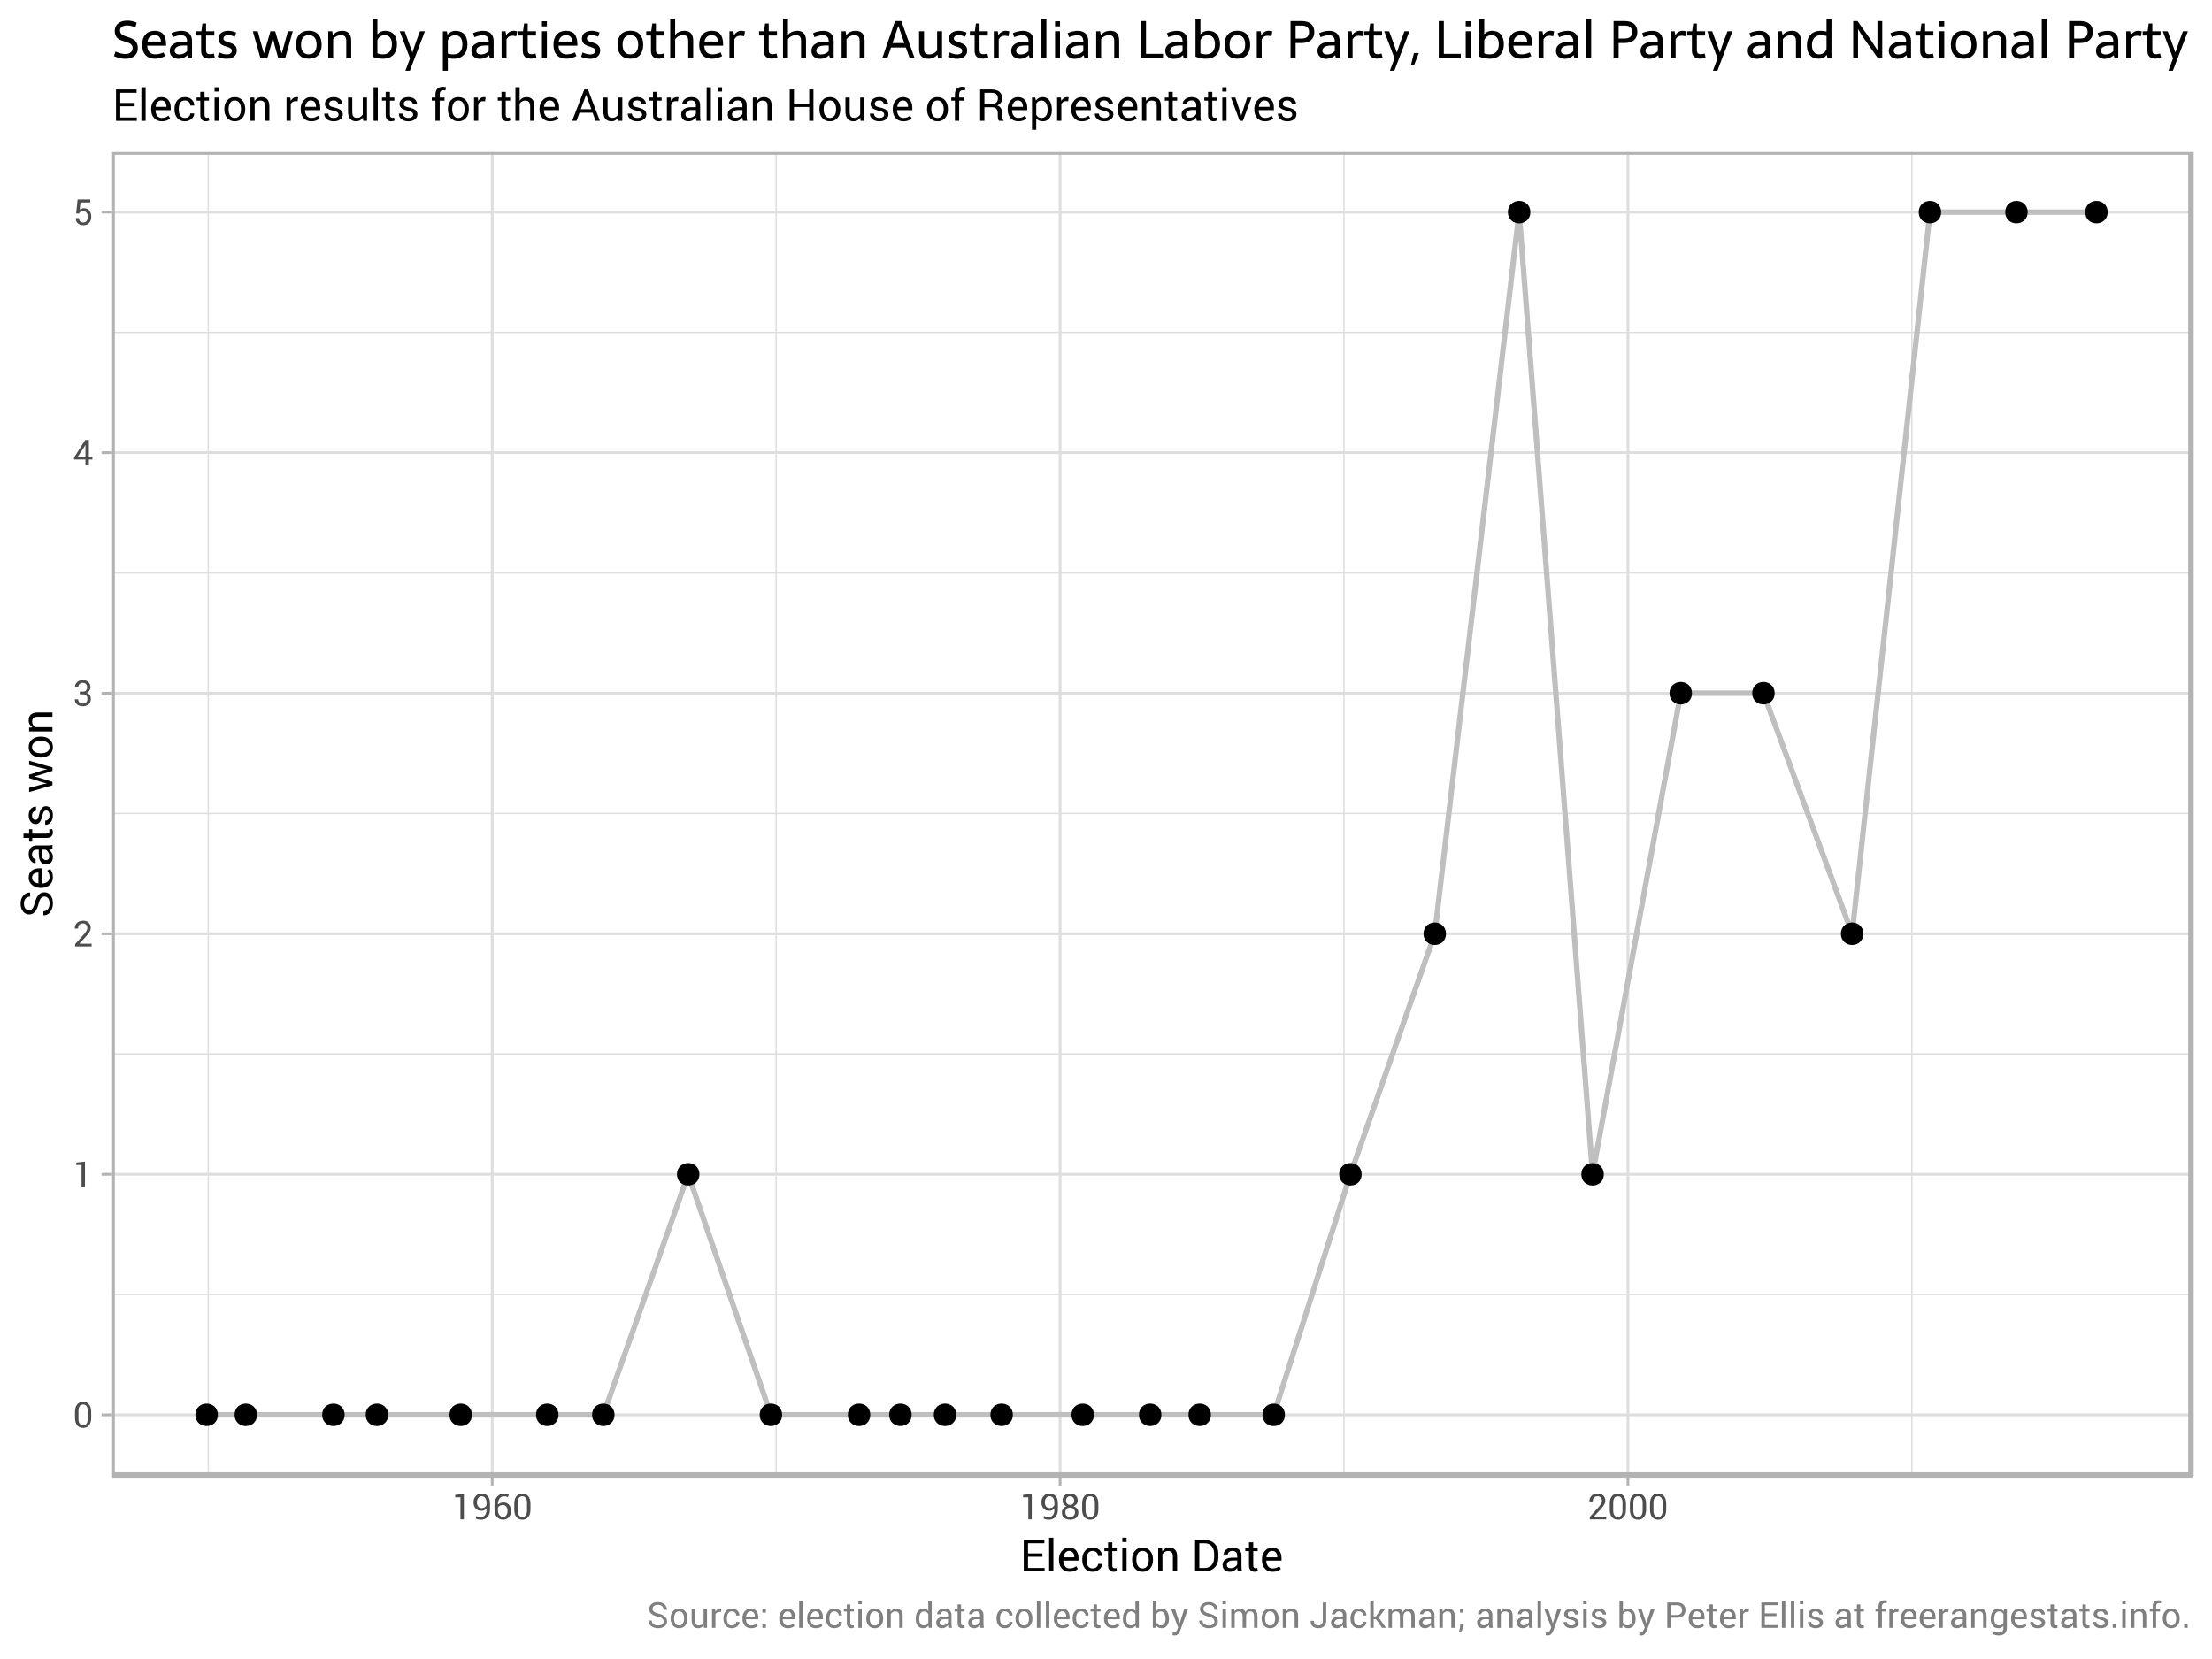 <?xml version="1.0" encoding="UTF-8"?>
<svg xmlns="http://www.w3.org/2000/svg" xmlns:xlink="http://www.w3.org/1999/xlink" width="576pt" height="432pt" viewBox="0 0 576 432" version="1.1">
<defs>
<g>
<symbol overflow="visible" id="glyph0-0">
<path style="stroke:none;" d="M 4.723 -2.52 C 4.723 -1.676 4.535 -1.027 4.16 -0.578 C 3.785 -0.129 3.273 0.094 2.625 0.094 C 1.973 0.094 1.457 -0.129 1.078 -0.582 C 0.699 -1.027 0.508 -1.676 0.512 -2.52 L 0.512 -4.086 C 0.508 -4.922 0.699 -5.57 1.078 -6.027 C 1.453 -6.477 1.965 -6.703 2.617 -6.707 C 3.266 -6.703 3.777 -6.477 4.156 -6.027 C 4.531 -5.57 4.723 -4.922 4.723 -4.086 Z M 3.828 -4.277 C 3.824 -4.848 3.723 -5.277 3.516 -5.57 C 3.309 -5.855 3.008 -6 2.617 -6.004 C 2.219 -6 1.918 -5.855 1.715 -5.57 C 1.508 -5.277 1.406 -4.848 1.406 -4.277 L 1.406 -2.34 C 1.406 -1.766 1.508 -1.336 1.719 -1.047 C 1.926 -0.754 2.23 -0.609 2.625 -0.609 C 3.016 -0.609 3.312 -0.754 3.52 -1.043 C 3.723 -1.332 3.824 -1.762 3.828 -2.34 Z M 3.828 -4.277 "/>
</symbol>
<symbol overflow="visible" id="glyph0-1">
<path style="stroke:none;" d="M 3.094 0 L 2.199 0 L 2.199 -5.738 L 0.844 -5.723 L 0.844 -6.367 L 3.094 -6.613 Z M 3.094 0 "/>
</symbol>
<symbol overflow="visible" id="glyph0-2">
<path style="stroke:none;" d="M 4.824 0 L 0.535 0 L 0.535 -0.617 L 2.703 -3.02 C 3.086 -3.449 3.348 -3.793 3.488 -4.051 C 3.621 -4.301 3.691 -4.562 3.695 -4.832 C 3.691 -5.16 3.594 -5.438 3.406 -5.664 C 3.211 -5.887 2.957 -6 2.645 -6.004 C 2.184 -6 1.848 -5.883 1.633 -5.652 C 1.414 -5.414 1.305 -5.086 1.309 -4.664 L 0.449 -4.664 L 0.441 -4.691 C 0.422 -5.258 0.613 -5.734 1.008 -6.125 C 1.398 -6.508 1.941 -6.703 2.645 -6.707 C 3.23 -6.703 3.703 -6.531 4.059 -6.188 C 4.41 -5.84 4.586 -5.398 4.59 -4.863 C 4.586 -4.504 4.48 -4.141 4.27 -3.781 C 4.055 -3.414 3.758 -3.027 3.375 -2.617 L 1.637 -0.727 L 1.645 -0.703 L 4.824 -0.703 Z M 4.824 0 "/>
</symbol>
<symbol overflow="visible" id="glyph0-3">
<path style="stroke:none;" d="M 1.762 -3.719 L 2.543 -3.719 C 2.938 -3.715 3.215 -3.812 3.383 -4.016 C 3.547 -4.211 3.633 -4.488 3.633 -4.844 C 3.633 -5.223 3.539 -5.512 3.352 -5.707 C 3.164 -5.902 2.887 -6 2.52 -6.004 C 2.172 -6 1.891 -5.898 1.684 -5.695 C 1.469 -5.492 1.363 -5.219 1.367 -4.883 L 0.508 -4.883 L 0.5 -4.91 C 0.48 -5.406 0.664 -5.828 1.043 -6.18 C 1.418 -6.527 1.91 -6.703 2.52 -6.707 C 3.129 -6.703 3.613 -6.539 3.98 -6.219 C 4.34 -5.891 4.523 -5.43 4.527 -4.828 C 4.523 -4.555 4.441 -4.281 4.277 -4.012 C 4.113 -3.738 3.867 -3.531 3.539 -3.391 C 3.934 -3.258 4.211 -3.055 4.379 -2.777 C 4.543 -2.496 4.629 -2.184 4.629 -1.844 C 4.629 -1.238 4.43 -0.766 4.035 -0.422 C 3.637 -0.078 3.133 0.094 2.52 0.094 C 1.918 0.094 1.418 -0.066 1.023 -0.395 C 0.625 -0.715 0.434 -1.156 0.453 -1.715 L 0.469 -1.742 L 1.32 -1.742 C 1.316 -1.391 1.426 -1.117 1.641 -0.914 C 1.852 -0.711 2.145 -0.609 2.52 -0.609 C 2.898 -0.609 3.195 -0.711 3.41 -0.914 C 3.625 -1.117 3.73 -1.418 3.734 -1.824 C 3.73 -2.23 3.637 -2.531 3.445 -2.727 C 3.254 -2.914 2.953 -3.012 2.543 -3.016 L 1.762 -3.016 Z M 1.762 -3.719 "/>
</symbol>
<symbol overflow="visible" id="glyph0-4">
<path style="stroke:none;" d="M 4.109 -2.227 L 5.023 -2.227 L 5.023 -1.52 L 4.109 -1.52 L 4.109 0 L 3.219 0 L 3.219 -1.52 L 0.25 -1.52 L 0.25 -2.027 L 3.164 -6.613 L 4.109 -6.613 Z M 1.203 -2.227 L 3.219 -2.227 L 3.219 -5.328 L 3.191 -5.332 L 3.105 -5.105 Z M 1.203 -2.227 "/>
</symbol>
<symbol overflow="visible" id="glyph0-5">
<path style="stroke:none;" d="M 0.793 -2.984 L 1.176 -6.613 L 4.488 -6.613 L 4.488 -5.816 L 1.934 -5.816 L 1.715 -3.961 C 1.852 -4.062 2.008 -4.145 2.18 -4.215 C 2.352 -4.281 2.547 -4.32 2.773 -4.328 C 3.379 -4.332 3.859 -4.133 4.211 -3.73 C 4.559 -3.328 4.734 -2.785 4.734 -2.105 C 4.734 -1.441 4.555 -0.91 4.199 -0.508 C 3.844 -0.105 3.328 0.094 2.648 0.094 C 2.086 0.094 1.617 -0.059 1.25 -0.363 C 0.875 -0.668 0.699 -1.117 0.715 -1.711 L 0.723 -1.738 L 1.531 -1.738 C 1.527 -1.375 1.633 -1.098 1.84 -0.902 C 2.047 -0.707 2.316 -0.609 2.648 -0.609 C 3.023 -0.609 3.316 -0.742 3.527 -1.008 C 3.734 -1.273 3.836 -1.637 3.84 -2.102 C 3.836 -2.52 3.73 -2.867 3.523 -3.141 C 3.309 -3.414 3.02 -3.551 2.648 -3.551 C 2.297 -3.551 2.039 -3.496 1.883 -3.391 C 1.723 -3.285 1.609 -3.125 1.539 -2.906 Z M 0.793 -2.984 "/>
</symbol>
<symbol overflow="visible" id="glyph0-6">
<path style="stroke:none;" d="M 2.32 -0.609 C 2.754 -0.609 3.102 -0.773 3.367 -1.102 C 3.629 -1.43 3.762 -1.918 3.762 -2.57 L 3.762 -2.871 C 3.613 -2.652 3.426 -2.488 3.203 -2.379 C 2.98 -2.27 2.734 -2.215 2.461 -2.215 C 1.82 -2.215 1.312 -2.41 0.938 -2.809 C 0.562 -3.199 0.375 -3.746 0.375 -4.441 C 0.375 -5.105 0.574 -5.648 0.973 -6.07 C 1.371 -6.492 1.855 -6.703 2.426 -6.707 C 3.113 -6.703 3.656 -6.488 4.059 -6.059 C 4.453 -5.629 4.652 -4.992 4.656 -4.156 L 4.656 -2.578 C 4.652 -1.715 4.438 -1.051 4.008 -0.594 C 3.574 -0.133 3.012 0.094 2.32 0.094 C 2.086 0.094 1.848 0.07 1.609 0.027 C 1.367 -0.016 1.152 -0.082 0.961 -0.176 L 1.098 -0.863 C 1.273 -0.766 1.461 -0.699 1.656 -0.664 C 1.848 -0.625 2.07 -0.609 2.32 -0.609 Z M 2.461 -2.918 C 2.789 -2.918 3.062 -2.988 3.285 -3.133 C 3.5 -3.273 3.66 -3.453 3.762 -3.676 L 3.762 -4.25 C 3.762 -4.82 3.648 -5.258 3.426 -5.559 C 3.203 -5.852 2.879 -6 2.453 -6.004 C 2.121 -6 1.844 -5.855 1.617 -5.566 C 1.387 -5.273 1.27 -4.898 1.273 -4.445 C 1.27 -3.988 1.375 -3.621 1.59 -3.34 C 1.801 -3.059 2.094 -2.918 2.461 -2.918 Z M 2.461 -2.918 "/>
</symbol>
<symbol overflow="visible" id="glyph0-7">
<path style="stroke:none;" d="M 3.066 -6.707 C 3.289 -6.703 3.516 -6.676 3.738 -6.629 C 3.961 -6.574 4.145 -6.512 4.293 -6.434 L 4.102 -5.75 C 3.953 -5.82 3.797 -5.883 3.633 -5.934 C 3.469 -5.977 3.277 -6 3.066 -6.004 C 2.59 -6 2.211 -5.809 1.922 -5.434 C 1.633 -5.051 1.488 -4.559 1.488 -3.957 L 1.488 -3.852 C 1.684 -4.016 1.906 -4.148 2.156 -4.246 C 2.406 -4.34 2.672 -4.387 2.961 -4.391 C 3.547 -4.387 4.02 -4.184 4.371 -3.777 C 4.723 -3.367 4.898 -2.852 4.898 -2.227 C 4.898 -1.539 4.711 -0.98 4.336 -0.551 C 3.961 -0.121 3.461 0.094 2.844 0.094 C 2.191 0.094 1.656 -0.141 1.234 -0.609 C 0.809 -1.078 0.598 -1.738 0.598 -2.594 L 0.598 -3.855 C 0.598 -4.699 0.832 -5.383 1.305 -5.914 C 1.777 -6.438 2.363 -6.703 3.066 -6.707 Z M 2.762 -3.723 C 2.449 -3.719 2.188 -3.656 1.977 -3.535 C 1.758 -3.41 1.598 -3.246 1.488 -3.043 L 1.488 -2.508 C 1.488 -1.898 1.617 -1.43 1.875 -1.102 C 2.133 -0.773 2.453 -0.609 2.844 -0.609 C 3.203 -0.609 3.488 -0.762 3.695 -1.074 C 3.898 -1.379 4 -1.766 4.004 -2.227 C 4 -2.66 3.891 -3.016 3.676 -3.301 C 3.453 -3.578 3.148 -3.719 2.762 -3.723 Z M 2.762 -3.723 "/>
</symbol>
<symbol overflow="visible" id="glyph0-8">
<path style="stroke:none;" d="M 4.586 -4.887 C 4.582 -4.539 4.484 -4.234 4.293 -3.98 C 4.098 -3.719 3.836 -3.527 3.512 -3.402 C 3.887 -3.266 4.191 -3.055 4.426 -2.773 C 4.652 -2.484 4.77 -2.156 4.77 -1.789 C 4.77 -1.172 4.57 -0.707 4.172 -0.387 C 3.773 -0.066 3.254 0.094 2.621 0.094 C 1.969 0.094 1.449 -0.066 1.055 -0.387 C 0.66 -0.707 0.461 -1.172 0.465 -1.789 C 0.461 -2.156 0.574 -2.484 0.801 -2.773 C 1.023 -3.055 1.324 -3.266 1.707 -3.402 C 1.371 -3.527 1.113 -3.719 0.93 -3.98 C 0.738 -4.234 0.645 -4.539 0.648 -4.887 C 0.645 -5.465 0.824 -5.91 1.188 -6.23 C 1.543 -6.543 2.016 -6.703 2.609 -6.707 C 3.188 -6.703 3.664 -6.543 4.035 -6.23 C 4.398 -5.91 4.582 -5.465 4.586 -4.887 Z M 3.879 -1.809 C 3.879 -2.172 3.758 -2.469 3.52 -2.703 C 3.277 -2.93 2.973 -3.047 2.609 -3.051 C 2.234 -3.047 1.934 -2.93 1.703 -2.703 C 1.473 -2.469 1.359 -2.172 1.359 -1.809 C 1.359 -1.43 1.473 -1.137 1.703 -0.926 C 1.93 -0.715 2.234 -0.609 2.621 -0.609 C 2.988 -0.609 3.293 -0.715 3.527 -0.93 C 3.762 -1.145 3.879 -1.438 3.879 -1.809 Z M 3.691 -4.867 C 3.691 -5.191 3.586 -5.461 3.383 -5.68 C 3.176 -5.891 2.918 -6 2.609 -6.004 C 2.289 -6 2.031 -5.895 1.836 -5.691 C 1.637 -5.48 1.539 -5.207 1.543 -4.867 C 1.539 -4.527 1.641 -4.258 1.84 -4.059 C 2.039 -3.852 2.297 -3.75 2.621 -3.754 C 2.934 -3.75 3.191 -3.852 3.391 -4.059 C 3.59 -4.258 3.691 -4.527 3.691 -4.867 Z M 3.691 -4.867 "/>
</symbol>
<symbol overflow="visible" id="glyph0-9">
<path style="stroke:none;" d="M 4.418 -1.664 C 4.418 -1.965 4.305 -2.215 4.078 -2.422 C 3.852 -2.621 3.449 -2.793 2.871 -2.934 C 2.168 -3.098 1.621 -3.344 1.23 -3.668 C 0.84 -3.992 0.645 -4.398 0.645 -4.895 C 0.645 -5.406 0.855 -5.84 1.277 -6.188 C 1.699 -6.531 2.246 -6.703 2.918 -6.707 C 3.641 -6.703 4.215 -6.504 4.645 -6.109 C 5.07 -5.711 5.277 -5.25 5.266 -4.73 L 5.258 -4.703 L 4.406 -4.703 C 4.406 -5.09 4.277 -5.402 4.02 -5.645 C 3.762 -5.879 3.395 -6 2.918 -6.004 C 2.473 -6 2.129 -5.898 1.895 -5.699 C 1.652 -5.496 1.535 -5.234 1.539 -4.914 C 1.535 -4.621 1.664 -4.379 1.926 -4.191 C 2.18 -3.996 2.598 -3.828 3.18 -3.688 C 3.871 -3.512 4.398 -3.258 4.766 -2.926 C 5.125 -2.586 5.309 -2.172 5.312 -1.676 C 5.309 -1.141 5.09 -0.711 4.656 -0.391 C 4.219 -0.066 3.652 0.094 2.953 0.094 C 2.289 0.094 1.703 -0.082 1.199 -0.441 C 0.691 -0.797 0.445 -1.277 0.465 -1.879 L 0.473 -1.906 L 1.324 -1.906 C 1.324 -1.48 1.48 -1.16 1.793 -0.941 C 2.105 -0.719 2.492 -0.609 2.953 -0.609 C 3.402 -0.609 3.758 -0.703 4.023 -0.891 C 4.285 -1.078 4.418 -1.336 4.418 -1.664 Z M 4.418 -1.664 "/>
</symbol>
<symbol overflow="visible" id="glyph0-10">
<path style="stroke:none;" d="M 0.441 -2.504 C 0.438 -3.227 0.637 -3.824 1.031 -4.297 C 1.422 -4.766 1.953 -5.004 2.633 -5.004 C 3.312 -5.004 3.852 -4.77 4.246 -4.301 C 4.641 -3.832 4.84 -3.23 4.84 -2.504 L 4.84 -2.402 C 4.84 -1.668 4.641 -1.066 4.25 -0.605 C 3.852 -0.137 3.316 0.094 2.645 0.094 C 1.961 0.094 1.426 -0.137 1.031 -0.605 C 0.637 -1.07 0.438 -1.672 0.441 -2.402 Z M 1.336 -2.406 C 1.336 -1.883 1.445 -1.453 1.664 -1.117 C 1.883 -0.777 2.207 -0.609 2.645 -0.609 C 3.066 -0.609 3.391 -0.777 3.613 -1.117 C 3.832 -1.453 3.941 -1.883 3.945 -2.406 L 3.945 -2.504 C 3.941 -3.012 3.832 -3.441 3.609 -3.785 C 3.387 -4.129 3.059 -4.301 2.633 -4.301 C 2.203 -4.301 1.883 -4.129 1.664 -3.785 C 1.445 -3.441 1.336 -3.012 1.336 -2.504 Z M 1.336 -2.406 "/>
</symbol>
<symbol overflow="visible" id="glyph0-11">
<path style="stroke:none;" d="M 3.77 -0.727 C 3.613 -0.461 3.418 -0.258 3.176 -0.117 C 2.934 0.023 2.652 0.094 2.336 0.094 C 1.797 0.094 1.379 -0.074 1.082 -0.418 C 0.781 -0.754 0.633 -1.289 0.633 -2.016 L 0.633 -4.914 L 1.527 -4.914 L 1.527 -2.008 C 1.523 -1.48 1.602 -1.121 1.758 -0.926 C 1.91 -0.73 2.148 -0.633 2.48 -0.633 C 2.793 -0.633 3.055 -0.695 3.266 -0.824 C 3.469 -0.949 3.629 -1.133 3.738 -1.371 L 3.738 -4.914 L 4.633 -4.914 L 4.633 0 L 3.828 0 Z M 3.77 -0.727 "/>
</symbol>
<symbol overflow="visible" id="glyph0-12">
<path style="stroke:none;" d="M 2.973 -4.125 L 2.516 -4.152 C 2.273 -4.148 2.074 -4.094 1.918 -3.984 C 1.754 -3.871 1.629 -3.711 1.543 -3.512 L 1.543 0 L 0.648 0 L 0.648 -4.914 L 1.449 -4.914 L 1.535 -4.195 C 1.672 -4.449 1.84 -4.645 2.047 -4.789 C 2.25 -4.93 2.488 -5.004 2.758 -5.004 C 2.82 -5.004 2.883 -4.996 2.945 -4.988 C 3.004 -4.973 3.055 -4.961 3.098 -4.953 Z M 2.973 -4.125 "/>
</symbol>
<symbol overflow="visible" id="glyph0-13">
<path style="stroke:none;" d="M 2.648 -0.609 C 2.945 -0.609 3.203 -0.699 3.43 -0.883 C 3.652 -1.062 3.766 -1.289 3.77 -1.559 L 4.574 -1.559 L 4.582 -1.531 C 4.598 -1.102 4.406 -0.727 4.016 -0.398 C 3.621 -0.07 3.168 0.094 2.648 0.094 C 1.93 0.094 1.383 -0.137 1.008 -0.605 C 0.629 -1.066 0.438 -1.652 0.441 -2.359 L 0.441 -2.551 C 0.438 -3.246 0.629 -3.832 1.012 -4.301 C 1.391 -4.77 1.938 -5.004 2.648 -5.004 C 3.223 -5.004 3.691 -4.832 4.059 -4.496 C 4.422 -4.152 4.598 -3.738 4.586 -3.246 L 4.578 -3.219 L 3.77 -3.219 C 3.766 -3.516 3.66 -3.773 3.449 -3.984 C 3.234 -4.195 2.969 -4.301 2.648 -4.301 C 2.18 -4.301 1.844 -4.129 1.641 -3.793 C 1.438 -3.453 1.336 -3.043 1.34 -2.555 L 1.34 -2.363 C 1.336 -1.855 1.434 -1.438 1.637 -1.109 C 1.832 -0.773 2.172 -0.609 2.648 -0.609 Z M 2.648 -0.609 "/>
</symbol>
<symbol overflow="visible" id="glyph0-14">
<path style="stroke:none;" d="M 2.688 0.094 C 2 0.094 1.457 -0.133 1.055 -0.59 C 0.648 -1.043 0.445 -1.633 0.449 -2.359 L 0.449 -2.562 C 0.445 -3.258 0.652 -3.84 1.074 -4.305 C 1.488 -4.77 1.98 -5.004 2.551 -5.004 C 3.211 -5.004 3.715 -4.801 4.055 -4.402 C 4.391 -4 4.559 -3.469 4.562 -2.805 L 4.562 -2.246 L 1.375 -2.246 L 1.363 -2.227 C 1.367 -1.754 1.484 -1.363 1.719 -1.062 C 1.945 -0.758 2.27 -0.609 2.688 -0.609 C 2.988 -0.609 3.254 -0.652 3.484 -0.738 C 3.711 -0.824 3.91 -0.941 4.078 -1.094 L 4.426 -0.512 C 4.246 -0.336 4.016 -0.191 3.73 -0.078 C 3.441 0.039 3.094 0.094 2.688 0.094 Z M 2.551 -4.301 C 2.246 -4.301 1.992 -4.172 1.781 -3.922 C 1.57 -3.664 1.441 -3.348 1.395 -2.973 L 1.402 -2.953 L 3.668 -2.953 L 3.668 -3.07 C 3.668 -3.418 3.574 -3.707 3.387 -3.945 C 3.199 -4.18 2.918 -4.301 2.551 -4.301 Z M 2.551 -4.301 "/>
</symbol>
<symbol overflow="visible" id="glyph0-15">
<path style="stroke:none;" d="M 1.625 0 L 0.73 0 L 0.73 -0.926 L 1.625 -0.926 Z M 1.625 -3.977 L 0.73 -3.977 L 0.73 -4.906 L 1.625 -4.906 Z M 1.625 -3.977 "/>
</symbol>
<symbol overflow="visible" id="glyph0-16">
<path style="stroke:none;" d=""/>
</symbol>
<symbol overflow="visible" id="glyph0-17">
<path style="stroke:none;" d="M 1.617 0 L 0.723 0 L 0.723 -7.086 L 1.617 -7.086 Z M 1.617 0 "/>
</symbol>
<symbol overflow="visible" id="glyph0-18">
<path style="stroke:none;" d="M 1.828 -6.098 L 1.828 -4.914 L 2.762 -4.914 L 2.762 -4.25 L 1.828 -4.25 L 1.828 -1.266 C 1.828 -1.035 1.875 -0.871 1.973 -0.781 C 2.066 -0.684 2.191 -0.637 2.352 -0.641 C 2.398 -0.637 2.457 -0.645 2.523 -0.656 C 2.582 -0.668 2.637 -0.684 2.688 -0.703 L 2.805 -0.09 C 2.738 -0.031 2.641 0.008 2.512 0.043 C 2.383 0.074 2.254 0.094 2.125 0.094 C 1.762 0.094 1.473 -0.016 1.258 -0.234 C 1.039 -0.453 0.93 -0.797 0.934 -1.266 L 0.934 -4.25 L 0.156 -4.25 L 0.156 -4.914 L 0.934 -4.914 L 0.934 -6.098 Z M 1.828 -6.098 "/>
</symbol>
<symbol overflow="visible" id="glyph0-19">
<path style="stroke:none;" d="M 1.617 0 L 0.723 0 L 0.723 -4.914 L 1.617 -4.914 Z M 1.617 -6.172 L 0.723 -6.172 L 0.723 -7.086 L 1.617 -7.086 Z M 1.617 -6.172 "/>
</symbol>
<symbol overflow="visible" id="glyph0-20">
<path style="stroke:none;" d="M 1.449 -4.914 L 1.512 -4.184 C 1.676 -4.441 1.879 -4.641 2.125 -4.789 C 2.371 -4.93 2.652 -5.004 2.969 -5.004 C 3.496 -5.004 3.906 -4.848 4.199 -4.539 C 4.488 -4.227 4.633 -3.746 4.637 -3.102 L 4.637 0 L 3.742 0 L 3.742 -3.082 C 3.738 -3.516 3.652 -3.82 3.484 -4.004 C 3.312 -4.184 3.051 -4.277 2.703 -4.277 C 2.441 -4.277 2.215 -4.215 2.02 -4.09 C 1.82 -3.965 1.66 -3.793 1.543 -3.582 L 1.543 0 L 0.648 0 L 0.648 -4.914 Z M 1.449 -4.914 "/>
</symbol>
<symbol overflow="visible" id="glyph0-21">
<path style="stroke:none;" d="M 0.445 -2.367 C 0.445 -3.156 0.613 -3.793 0.949 -4.277 C 1.285 -4.762 1.758 -5.004 2.371 -5.004 C 2.656 -5.004 2.91 -4.949 3.133 -4.844 C 3.355 -4.738 3.547 -4.586 3.707 -4.383 L 3.707 -7.086 L 4.602 -7.086 L 4.602 0 L 3.867 0 L 3.766 -0.605 C 3.602 -0.371 3.402 -0.199 3.172 -0.082 C 2.938 0.035 2.668 0.094 2.359 0.094 C 1.758 0.094 1.289 -0.121 0.953 -0.555 C 0.613 -0.988 0.445 -1.559 0.445 -2.27 Z M 1.34 -2.27 C 1.336 -1.77 1.438 -1.375 1.645 -1.078 C 1.844 -0.781 2.16 -0.633 2.59 -0.633 C 2.855 -0.633 3.078 -0.691 3.258 -0.812 C 3.438 -0.934 3.586 -1.102 3.707 -1.32 L 3.707 -3.613 C 3.586 -3.812 3.438 -3.973 3.258 -4.098 C 3.074 -4.215 2.852 -4.277 2.598 -4.277 C 2.164 -4.277 1.848 -4.098 1.645 -3.746 C 1.438 -3.387 1.336 -2.93 1.34 -2.367 Z M 1.34 -2.27 "/>
</symbol>
<symbol overflow="visible" id="glyph0-22">
<path style="stroke:none;" d="M 3.668 0 C 3.637 -0.148 3.613 -0.277 3.598 -0.391 C 3.582 -0.504 3.57 -0.617 3.57 -0.734 C 3.398 -0.496 3.184 -0.301 2.918 -0.145 C 2.648 0.016 2.359 0.094 2.051 0.094 C 1.539 0.094 1.148 -0.035 0.883 -0.297 C 0.613 -0.559 0.48 -0.918 0.48 -1.379 C 0.48 -1.848 0.668 -2.215 1.051 -2.48 C 1.426 -2.742 1.941 -2.875 2.598 -2.879 L 3.57 -2.879 L 3.57 -3.363 C 3.566 -3.652 3.48 -3.879 3.305 -4.047 C 3.129 -4.215 2.879 -4.301 2.562 -4.301 C 2.27 -4.301 2.035 -4.227 1.859 -4.078 C 1.676 -3.93 1.586 -3.754 1.59 -3.551 L 0.734 -3.551 L 0.727 -3.578 C 0.707 -3.934 0.875 -4.262 1.23 -4.559 C 1.586 -4.855 2.043 -5.004 2.609 -5.004 C 3.164 -5.004 3.613 -4.859 3.953 -4.578 C 4.293 -4.293 4.465 -3.887 4.465 -3.355 L 4.465 -0.988 C 4.465 -0.812 4.473 -0.645 4.492 -0.48 C 4.508 -0.316 4.539 -0.156 4.59 0 Z M 2.184 -0.66 C 2.508 -0.656 2.801 -0.738 3.062 -0.906 C 3.32 -1.07 3.488 -1.262 3.57 -1.477 L 3.57 -2.273 L 2.566 -2.273 C 2.203 -2.273 1.914 -2.18 1.699 -2 C 1.48 -1.816 1.371 -1.605 1.375 -1.363 C 1.371 -1.145 1.438 -0.973 1.578 -0.848 C 1.711 -0.719 1.914 -0.656 2.184 -0.66 Z M 2.184 -0.66 "/>
</symbol>
<symbol overflow="visible" id="glyph0-23">
<path style="stroke:none;" d="M 4.844 -2.27 C 4.84 -1.559 4.668 -0.988 4.332 -0.555 C 3.988 -0.121 3.523 0.094 2.93 0.094 C 2.602 0.094 2.316 0.031 2.082 -0.094 C 1.84 -0.219 1.645 -0.402 1.488 -0.648 L 1.379 0 L 0.648 0 L 0.648 -7.086 L 1.543 -7.086 L 1.543 -4.332 C 1.695 -4.547 1.887 -4.715 2.117 -4.832 C 2.344 -4.945 2.613 -5.004 2.918 -5.004 C 3.523 -5.004 3.996 -4.762 4.336 -4.277 C 4.672 -3.793 4.84 -3.156 4.844 -2.367 Z M 3.949 -2.367 C 3.949 -2.93 3.844 -3.387 3.637 -3.742 C 3.43 -4.098 3.113 -4.277 2.691 -4.277 C 2.414 -4.277 2.184 -4.207 1.996 -4.074 C 1.805 -3.938 1.652 -3.758 1.543 -3.531 L 1.543 -1.402 C 1.652 -1.156 1.805 -0.969 1.992 -0.836 C 2.18 -0.699 2.414 -0.633 2.703 -0.633 C 3.117 -0.633 3.43 -0.781 3.641 -1.082 C 3.844 -1.379 3.949 -1.773 3.949 -2.27 Z M 3.949 -2.367 "/>
</symbol>
<symbol overflow="visible" id="glyph0-24">
<path style="stroke:none;" d="M 2.152 -1.82 L 2.312 -1.203 L 2.34 -1.203 L 3.547 -4.914 L 4.539 -4.914 L 2.477 0.754 C 2.348 1.082 2.168 1.371 1.941 1.617 C 1.707 1.859 1.395 1.98 1.004 1.984 C 0.926 1.98 0.836 1.973 0.727 1.957 C 0.613 1.941 0.527 1.926 0.469 1.91 L 0.559 1.207 C 0.535 1.203 0.59 1.203 0.719 1.215 C 0.844 1.223 0.922 1.23 0.957 1.23 C 1.145 1.23 1.301 1.145 1.426 0.977 C 1.543 0.805 1.645 0.617 1.73 0.414 L 1.945 -0.102 L 0.117 -4.914 L 1.117 -4.914 Z M 2.152 -1.82 "/>
</symbol>
<symbol overflow="visible" id="glyph0-25">
<path style="stroke:none;" d="M 1.449 -4.914 L 1.512 -4.27 C 1.672 -4.5 1.875 -4.68 2.121 -4.809 C 2.367 -4.938 2.652 -5.004 2.984 -5.004 C 3.305 -5.004 3.586 -4.926 3.824 -4.777 C 4.059 -4.621 4.234 -4.395 4.355 -4.098 C 4.504 -4.371 4.707 -4.594 4.965 -4.758 C 5.215 -4.922 5.516 -5.004 5.859 -5.004 C 6.355 -5.004 6.75 -4.832 7.043 -4.488 C 7.332 -4.145 7.477 -3.625 7.48 -2.938 L 7.48 0 L 6.586 0 L 6.586 -2.945 C 6.586 -3.426 6.5 -3.77 6.336 -3.973 C 6.164 -4.176 5.918 -4.277 5.59 -4.277 C 5.285 -4.277 5.035 -4.168 4.848 -3.957 C 4.652 -3.742 4.543 -3.477 4.516 -3.156 L 4.516 0 L 3.613 0 L 3.613 -2.945 C 3.609 -3.402 3.523 -3.738 3.355 -3.957 C 3.184 -4.168 2.938 -4.277 2.621 -4.277 C 2.344 -4.277 2.121 -4.219 1.945 -4.109 C 1.77 -3.992 1.633 -3.836 1.543 -3.637 L 1.543 0 L 0.648 0 L 0.648 -4.914 Z M 1.449 -4.914 "/>
</symbol>
<symbol overflow="visible" id="glyph0-26">
<path style="stroke:none;" d="M 3.477 -6.613 L 4.371 -6.613 L 4.371 -1.828 C 4.371 -1.238 4.184 -0.77 3.809 -0.426 C 3.434 -0.078 2.949 0.094 2.355 0.094 C 1.719 0.094 1.211 -0.066 0.84 -0.391 C 0.461 -0.711 0.281 -1.18 0.301 -1.797 L 0.309 -1.824 L 1.168 -1.824 C 1.164 -1.41 1.27 -1.105 1.477 -0.91 C 1.684 -0.707 1.977 -0.609 2.355 -0.609 C 2.684 -0.609 2.953 -0.719 3.164 -0.941 C 3.371 -1.164 3.473 -1.461 3.477 -1.832 Z M 3.477 -6.613 "/>
</symbol>
<symbol overflow="visible" id="glyph0-27">
<path style="stroke:none;" d="M 2.129 -2.273 L 1.547 -2.273 L 1.547 0 L 0.652 0 L 0.652 -7.086 L 1.547 -7.086 L 1.547 -2.98 L 2.121 -2.98 L 3.465 -4.914 L 4.535 -4.914 L 2.855 -2.684 L 4.777 0 L 3.723 0 Z M 2.129 -2.273 "/>
</symbol>
<symbol overflow="visible" id="glyph0-28">
<path style="stroke:none;" d="M 1.629 -3.977 L 0.734 -3.977 L 0.734 -4.906 L 1.629 -4.906 Z M 1.66 -0.219 L 0.98 1.172 L 0.449 1.172 L 0.766 -0.262 L 0.766 -1.004 L 1.66 -1.004 Z M 1.66 -0.219 "/>
</symbol>
<symbol overflow="visible" id="glyph0-29">
<path style="stroke:none;" d="M 3.504 -1.309 C 3.504 -1.5 3.426 -1.664 3.277 -1.793 C 3.125 -1.918 2.844 -2.027 2.43 -2.125 C 1.832 -2.254 1.383 -2.43 1.082 -2.652 C 0.781 -2.875 0.633 -3.18 0.633 -3.562 C 0.633 -3.961 0.801 -4.301 1.141 -4.582 C 1.477 -4.863 1.918 -5.004 2.465 -5.004 C 3.035 -5.004 3.488 -4.855 3.828 -4.562 C 4.164 -4.27 4.328 -3.914 4.312 -3.492 L 4.305 -3.465 L 3.453 -3.465 C 3.449 -3.676 3.359 -3.871 3.18 -4.043 C 2.996 -4.215 2.758 -4.301 2.465 -4.301 C 2.145 -4.301 1.91 -4.23 1.758 -4.09 C 1.602 -3.949 1.523 -3.781 1.527 -3.586 C 1.523 -3.391 1.59 -3.238 1.73 -3.129 C 1.863 -3.016 2.141 -2.914 2.562 -2.828 C 3.18 -2.691 3.641 -2.512 3.945 -2.285 C 4.242 -2.059 4.395 -1.75 4.398 -1.367 C 4.395 -0.93 4.219 -0.578 3.871 -0.309 C 3.516 -0.039 3.055 0.094 2.488 0.094 C 1.859 0.094 1.367 -0.062 1.008 -0.383 C 0.648 -0.695 0.477 -1.066 0.496 -1.492 L 0.504 -1.52 L 1.359 -1.52 C 1.371 -1.199 1.488 -0.969 1.711 -0.828 C 1.93 -0.68 2.188 -0.609 2.488 -0.609 C 2.805 -0.609 3.055 -0.672 3.234 -0.801 C 3.414 -0.93 3.504 -1.098 3.504 -1.309 Z M 3.504 -1.309 "/>
</symbol>
<symbol overflow="visible" id="glyph0-30">
<path style="stroke:none;" d="M 1.711 -2.652 L 1.711 0 L 0.816 0 L 0.816 -6.613 L 3.348 -6.613 C 4.051 -6.609 4.602 -6.426 4.992 -6.066 C 5.383 -5.699 5.578 -5.223 5.578 -4.633 C 5.578 -4.027 5.383 -3.547 4.992 -3.188 C 4.602 -2.828 4.051 -2.648 3.348 -2.652 Z M 1.711 -3.355 L 3.348 -3.355 C 3.793 -3.352 4.129 -3.473 4.352 -3.715 C 4.57 -3.957 4.68 -4.258 4.684 -4.625 C 4.68 -4.984 4.57 -5.289 4.348 -5.539 C 4.125 -5.781 3.789 -5.906 3.348 -5.906 L 1.711 -5.906 Z M 1.711 -3.355 "/>
</symbol>
<symbol overflow="visible" id="glyph0-31">
<path style="stroke:none;" d="M 4.742 -3.066 L 1.711 -3.066 L 1.711 -0.703 L 5.203 -0.703 L 5.203 0 L 0.816 0 L 0.816 -6.613 L 5.152 -6.613 L 5.152 -5.906 L 1.711 -5.906 L 1.711 -3.77 L 4.742 -3.77 Z M 4.742 -3.066 "/>
</symbol>
<symbol overflow="visible" id="glyph0-32">
<path style="stroke:none;" d="M 1.023 0 L 1.023 -4.25 L 0.254 -4.25 L 0.254 -4.914 L 1.023 -4.914 L 1.023 -5.535 C 1.02 -6.055 1.156 -6.461 1.434 -6.75 C 1.703 -7.035 2.086 -7.176 2.578 -7.18 C 2.68 -7.176 2.781 -7.168 2.891 -7.152 C 2.992 -7.133 3.109 -7.109 3.238 -7.086 L 3.129 -6.402 C 3.074 -6.414 3.008 -6.426 2.93 -6.434 C 2.852 -6.441 2.77 -6.445 2.688 -6.449 C 2.426 -6.445 2.23 -6.367 2.105 -6.215 C 1.977 -6.055 1.914 -5.828 1.918 -5.535 L 1.918 -4.914 L 2.938 -4.914 L 2.938 -4.25 L 1.918 -4.25 L 1.918 0 Z M 1.023 0 "/>
</symbol>
<symbol overflow="visible" id="glyph0-33">
<path style="stroke:none;" d="M 0.453 -2.367 C 0.449 -3.156 0.621 -3.793 0.969 -4.277 C 1.312 -4.762 1.793 -5.004 2.402 -5.004 C 2.715 -5.004 2.988 -4.941 3.223 -4.816 C 3.457 -4.691 3.652 -4.508 3.816 -4.273 L 3.922 -4.914 L 4.637 -4.914 L 4.637 0.027 C 4.633 0.656 4.449 1.141 4.086 1.477 C 3.719 1.812 3.191 1.98 2.504 1.984 C 2.262 1.98 2.008 1.949 1.734 1.887 C 1.461 1.82 1.219 1.73 1.012 1.621 L 1.238 0.926 C 1.395 1.016 1.59 1.086 1.82 1.145 C 2.043 1.199 2.266 1.23 2.492 1.23 C 2.926 1.23 3.246 1.129 3.445 0.934 C 3.641 0.73 3.738 0.43 3.742 0.027 L 3.742 -0.527 C 3.578 -0.32 3.387 -0.164 3.164 -0.062 C 2.938 0.043 2.68 0.094 2.395 0.094 C 1.789 0.094 1.312 -0.121 0.969 -0.559 C 0.621 -0.988 0.449 -1.559 0.453 -2.27 Z M 1.348 -2.27 C 1.348 -1.773 1.449 -1.379 1.66 -1.082 C 1.867 -0.781 2.188 -0.633 2.617 -0.633 C 2.883 -0.633 3.109 -0.691 3.293 -0.816 C 3.473 -0.934 3.621 -1.109 3.742 -1.336 L 3.742 -3.598 C 3.625 -3.805 3.477 -3.969 3.293 -4.094 C 3.105 -4.215 2.883 -4.277 2.625 -4.277 C 2.195 -4.277 1.875 -4.098 1.664 -3.742 C 1.453 -3.383 1.348 -2.926 1.348 -2.367 Z M 1.348 -2.27 "/>
</symbol>
<symbol overflow="visible" id="glyph0-34">
<path style="stroke:none;" d="M 1.625 0 L 0.73 0 L 0.73 -0.926 L 1.625 -0.926 Z M 1.625 0 "/>
</symbol>
<symbol overflow="visible" id="glyph1-0">
<path style="stroke:none;" d="M 5.863 -3.789 L 2.117 -3.789 L 2.117 -0.871 L 6.434 -0.871 L 6.434 0 L 1.012 0 L 1.012 -8.176 L 6.375 -8.176 L 6.375 -7.305 L 2.117 -7.305 L 2.117 -4.66 L 5.863 -4.66 Z M 5.863 -3.789 "/>
</symbol>
<symbol overflow="visible" id="glyph1-1">
<path style="stroke:none;" d="M 2 0 L 0.895 0 L 0.895 -8.758 L 2 -8.758 Z M 2 0 "/>
</symbol>
<symbol overflow="visible" id="glyph1-2">
<path style="stroke:none;" d="M 3.324 0.117 C 2.473 0.117 1.801 -0.164 1.305 -0.727 C 0.801 -1.289 0.551 -2.02 0.555 -2.922 L 0.555 -3.168 C 0.551 -4.031 0.809 -4.75 1.328 -5.324 C 1.84 -5.898 2.449 -6.188 3.156 -6.188 C 3.973 -6.188 4.594 -5.938 5.016 -5.445 C 5.434 -4.949 5.641 -4.293 5.645 -3.469 L 5.645 -2.781 L 1.703 -2.781 L 1.684 -2.75 C 1.691 -2.164 1.84 -1.688 2.129 -1.316 C 2.41 -0.938 2.809 -0.75 3.324 -0.754 C 3.695 -0.75 4.023 -0.805 4.309 -0.914 C 4.59 -1.02 4.836 -1.164 5.043 -1.352 L 5.477 -0.633 C 5.254 -0.418 4.965 -0.238 4.613 -0.098 C 4.254 0.047 3.824 0.117 3.324 0.117 Z M 3.156 -5.316 C 2.785 -5.312 2.469 -5.156 2.207 -4.848 C 1.941 -4.535 1.781 -4.148 1.723 -3.68 L 1.734 -3.648 L 4.539 -3.648 L 4.539 -3.797 C 4.535 -4.227 4.418 -4.586 4.188 -4.879 C 3.953 -5.168 3.609 -5.312 3.156 -5.316 Z M 3.156 -5.316 "/>
</symbol>
<symbol overflow="visible" id="glyph1-3">
<path style="stroke:none;" d="M 3.273 -0.754 C 3.637 -0.75 3.961 -0.863 4.242 -1.094 C 4.52 -1.316 4.656 -1.594 4.66 -1.926 L 5.656 -1.926 L 5.664 -1.891 C 5.684 -1.363 5.449 -0.898 4.965 -0.492 C 4.477 -0.086 3.914 0.117 3.273 0.117 C 2.387 0.117 1.711 -0.168 1.246 -0.746 C 0.773 -1.32 0.539 -2.047 0.543 -2.922 L 0.543 -3.156 C 0.539 -4.02 0.773 -4.742 1.246 -5.32 C 1.715 -5.898 2.391 -6.188 3.273 -6.188 C 3.98 -6.188 4.562 -5.977 5.016 -5.559 C 5.469 -5.137 5.688 -4.621 5.672 -4.016 L 5.66 -3.98 L 4.66 -3.98 C 4.656 -4.348 4.527 -4.664 4.266 -4.926 C 4.004 -5.184 3.672 -5.312 3.273 -5.316 C 2.691 -5.312 2.277 -5.105 2.027 -4.691 C 1.777 -4.273 1.652 -3.762 1.656 -3.16 L 1.656 -2.922 C 1.652 -2.301 1.777 -1.785 2.027 -1.371 C 2.273 -0.957 2.688 -0.75 3.273 -0.754 Z M 3.273 -0.754 "/>
</symbol>
<symbol overflow="visible" id="glyph1-4">
<path style="stroke:none;" d="M 2.262 -7.543 L 2.262 -6.074 L 3.414 -6.074 L 3.414 -5.258 L 2.262 -5.258 L 2.262 -1.566 C 2.262 -1.277 2.32 -1.078 2.438 -0.965 C 2.555 -0.848 2.711 -0.789 2.91 -0.793 C 2.969 -0.789 3.039 -0.797 3.117 -0.812 C 3.195 -0.824 3.262 -0.844 3.324 -0.871 L 3.469 -0.113 C 3.387 -0.043 3.266 0.008 3.109 0.051 C 2.949 0.094 2.789 0.117 2.629 0.117 C 2.176 0.117 1.816 -0.016 1.555 -0.289 C 1.285 -0.555 1.152 -0.98 1.156 -1.566 L 1.156 -5.258 L 0.191 -5.258 L 0.191 -6.074 L 1.156 -6.074 L 1.156 -7.543 Z M 2.262 -7.543 "/>
</symbol>
<symbol overflow="visible" id="glyph1-5">
<path style="stroke:none;" d="M 2 0 L 0.895 0 L 0.895 -6.074 L 2 -6.074 Z M 2 -7.633 L 0.895 -7.633 L 0.895 -8.758 L 2 -8.758 Z M 2 -7.633 "/>
</symbol>
<symbol overflow="visible" id="glyph1-6">
<path style="stroke:none;" d="M 0.543 -3.094 C 0.539 -3.992 0.781 -4.73 1.273 -5.312 C 1.758 -5.895 2.422 -6.188 3.258 -6.188 C 4.098 -6.188 4.762 -5.895 5.25 -5.316 C 5.738 -4.73 5.98 -3.992 5.984 -3.094 L 5.984 -2.969 C 5.98 -2.062 5.738 -1.32 5.254 -0.746 C 4.766 -0.168 4.105 0.117 3.27 0.117 C 2.43 0.117 1.766 -0.172 1.277 -0.75 C 0.785 -1.328 0.539 -2.066 0.543 -2.969 Z M 1.652 -2.973 C 1.652 -2.324 1.785 -1.793 2.059 -1.379 C 2.324 -0.957 2.73 -0.75 3.27 -0.754 C 3.793 -0.75 4.191 -0.957 4.469 -1.379 C 4.738 -1.793 4.875 -2.324 4.879 -2.973 L 4.879 -3.098 C 4.875 -3.73 4.738 -4.258 4.465 -4.684 C 4.191 -5.102 3.789 -5.312 3.258 -5.316 C 2.727 -5.312 2.324 -5.102 2.059 -4.684 C 1.785 -4.258 1.652 -3.73 1.652 -3.098 Z M 1.652 -2.973 "/>
</symbol>
<symbol overflow="visible" id="glyph1-7">
<path style="stroke:none;" d="M 1.793 -6.074 L 1.871 -5.172 C 2.066 -5.492 2.32 -5.742 2.629 -5.922 C 2.934 -6.098 3.281 -6.188 3.672 -6.188 C 4.324 -6.188 4.832 -5.992 5.195 -5.609 C 5.551 -5.223 5.73 -4.633 5.734 -3.836 L 5.734 0 L 4.625 0 L 4.625 -3.812 C 4.621 -4.348 4.516 -4.727 4.309 -4.953 C 4.094 -5.172 3.773 -5.285 3.34 -5.289 C 3.02 -5.285 2.738 -5.207 2.496 -5.059 C 2.25 -4.902 2.055 -4.695 1.91 -4.43 L 1.91 0 L 0.805 0 L 0.805 -6.074 Z M 1.793 -6.074 "/>
</symbol>
<symbol overflow="visible" id="glyph1-8">
<path style="stroke:none;" d=""/>
</symbol>
<symbol overflow="visible" id="glyph1-9">
<path style="stroke:none;" d="M 1.012 0 L 1.012 -8.176 L 3.52 -8.176 C 4.586 -8.172 5.445 -7.844 6.098 -7.188 C 6.742 -6.527 7.066 -5.68 7.07 -4.645 L 7.07 -3.527 C 7.066 -2.48 6.742 -1.629 6.098 -0.98 C 5.445 -0.324 4.586 0 3.52 0 Z M 2.117 -7.305 L 2.117 -0.871 L 3.52 -0.871 C 4.273 -0.867 4.871 -1.117 5.309 -1.617 C 5.746 -2.113 5.965 -2.75 5.965 -3.531 L 5.965 -4.656 C 5.965 -5.426 5.746 -6.059 5.309 -6.559 C 4.871 -7.051 4.273 -7.301 3.52 -7.305 Z M 2.117 -7.305 "/>
</symbol>
<symbol overflow="visible" id="glyph1-10">
<path style="stroke:none;" d="M 4.539 0 C 4.496 -0.18 4.465 -0.34 4.449 -0.484 C 4.426 -0.621 4.414 -0.762 4.414 -0.91 C 4.203 -0.613 3.934 -0.371 3.605 -0.176 C 3.27 0.02 2.914 0.117 2.539 0.117 C 1.902 0.117 1.422 -0.043 1.09 -0.367 C 0.758 -0.688 0.59 -1.133 0.594 -1.707 C 0.59 -2.285 0.824 -2.738 1.297 -3.066 C 1.766 -3.391 2.406 -3.555 3.211 -3.559 L 4.414 -3.559 L 4.414 -4.16 C 4.41 -4.516 4.301 -4.797 4.086 -5.004 C 3.867 -5.211 3.562 -5.312 3.168 -5.316 C 2.809 -5.312 2.52 -5.223 2.297 -5.043 C 2.074 -4.859 1.961 -4.641 1.965 -4.391 L 0.91 -4.391 L 0.898 -4.426 C 0.871 -4.863 1.082 -5.27 1.523 -5.637 C 1.961 -6.004 2.527 -6.188 3.23 -6.188 C 3.914 -6.188 4.469 -6.012 4.891 -5.66 C 5.309 -5.309 5.52 -4.805 5.52 -4.148 L 5.52 -1.223 C 5.52 -1.004 5.527 -0.793 5.551 -0.594 C 5.57 -0.391 5.613 -0.195 5.676 0 Z M 2.699 -0.812 C 3.098 -0.809 3.457 -0.91 3.781 -1.121 C 4.102 -1.324 4.312 -1.562 4.414 -1.828 L 4.414 -2.812 L 3.172 -2.812 C 2.723 -2.812 2.367 -2.699 2.102 -2.477 C 1.832 -2.25 1.699 -1.988 1.703 -1.688 C 1.699 -1.418 1.781 -1.203 1.953 -1.047 C 2.117 -0.887 2.367 -0.809 2.699 -0.812 Z M 2.699 -0.812 "/>
</symbol>
<symbol overflow="visible" id="glyph1-11">
<path style="stroke:none;" d="M 3.68 -5.098 L 3.109 -5.133 C 2.816 -5.133 2.57 -5.062 2.371 -4.926 C 2.168 -4.785 2.016 -4.59 1.91 -4.34 L 1.91 0 L 0.805 0 L 0.805 -6.074 L 1.793 -6.074 L 1.898 -5.188 C 2.07 -5.5 2.281 -5.746 2.535 -5.922 C 2.785 -6.098 3.078 -6.188 3.41 -6.188 C 3.488 -6.188 3.566 -6.18 3.645 -6.168 C 3.719 -6.152 3.777 -6.137 3.828 -6.125 Z M 3.68 -5.098 "/>
</symbol>
<symbol overflow="visible" id="glyph1-12">
<path style="stroke:none;" d="M 4.336 -1.617 C 4.336 -1.859 4.242 -2.059 4.055 -2.215 C 3.867 -2.371 3.516 -2.508 3.004 -2.629 C 2.266 -2.785 1.711 -3 1.34 -3.277 C 0.965 -3.551 0.777 -3.93 0.781 -4.406 C 0.777 -4.898 0.988 -5.316 1.41 -5.664 C 1.828 -6.012 2.375 -6.188 3.051 -6.188 C 3.754 -6.188 4.316 -6.004 4.734 -5.641 C 5.152 -5.277 5.352 -4.836 5.336 -4.316 L 5.324 -4.285 L 4.266 -4.285 C 4.266 -4.547 4.152 -4.785 3.93 -5 C 3.707 -5.207 3.414 -5.312 3.051 -5.316 C 2.656 -5.312 2.363 -5.227 2.172 -5.059 C 1.98 -4.883 1.887 -4.676 1.887 -4.438 C 1.887 -4.195 1.969 -4.008 2.137 -3.867 C 2.305 -3.727 2.648 -3.602 3.168 -3.5 C 3.93 -3.328 4.5 -3.105 4.879 -2.824 C 5.25 -2.543 5.438 -2.164 5.441 -1.691 C 5.438 -1.148 5.219 -0.711 4.785 -0.383 C 4.348 -0.047 3.777 0.117 3.078 0.117 C 2.297 0.117 1.688 -0.078 1.246 -0.473 C 0.797 -0.863 0.586 -1.32 0.613 -1.848 L 0.625 -1.883 L 1.68 -1.883 C 1.695 -1.484 1.84 -1.199 2.117 -1.023 C 2.387 -0.84 2.707 -0.75 3.078 -0.754 C 3.469 -0.75 3.777 -0.828 4 -0.992 C 4.223 -1.148 4.336 -1.359 4.336 -1.617 Z M 4.336 -1.617 "/>
</symbol>
<symbol overflow="visible" id="glyph1-13">
<path style="stroke:none;" d="M 4.66 -0.898 C 4.465 -0.57 4.223 -0.32 3.926 -0.145 C 3.625 0.031 3.277 0.117 2.887 0.117 C 2.219 0.117 1.703 -0.094 1.336 -0.516 C 0.965 -0.938 0.777 -1.594 0.781 -2.492 L 0.781 -6.074 L 1.887 -6.074 L 1.887 -2.48 C 1.887 -1.832 1.98 -1.387 2.172 -1.145 C 2.363 -0.898 2.66 -0.777 3.066 -0.781 C 3.457 -0.777 3.781 -0.859 4.039 -1.02 C 4.293 -1.176 4.488 -1.398 4.621 -1.695 L 4.621 -6.074 L 5.727 -6.074 L 5.727 0 L 4.734 0 Z M 4.66 -0.898 "/>
</symbol>
<symbol overflow="visible" id="glyph1-14">
<path style="stroke:none;" d="M 1.262 0 L 1.262 -5.258 L 0.312 -5.258 L 0.312 -6.074 L 1.262 -6.074 L 1.262 -6.844 C 1.258 -7.492 1.43 -7.992 1.77 -8.348 C 2.109 -8.699 2.582 -8.875 3.188 -8.879 C 3.312 -8.875 3.441 -8.867 3.574 -8.848 C 3.703 -8.824 3.844 -8.793 4.004 -8.758 L 3.867 -7.918 C 3.801 -7.93 3.719 -7.945 3.625 -7.957 C 3.527 -7.965 3.426 -7.969 3.324 -7.973 C 2.996 -7.969 2.758 -7.871 2.605 -7.684 C 2.445 -7.488 2.367 -7.211 2.371 -6.844 L 2.371 -6.074 L 3.633 -6.074 L 3.633 -5.258 L 2.371 -5.258 L 2.371 0 Z M 1.262 0 "/>
</symbol>
<symbol overflow="visible" id="glyph1-15">
<path style="stroke:none;" d="M 1.91 -5.262 C 2.117 -5.551 2.371 -5.777 2.68 -5.941 C 2.984 -6.105 3.324 -6.188 3.695 -6.188 C 4.34 -6.188 4.844 -5.992 5.207 -5.602 C 5.566 -5.211 5.746 -4.613 5.75 -3.809 L 5.75 0 L 4.645 0 L 4.645 -3.82 C 4.641 -4.32 4.531 -4.688 4.32 -4.93 C 4.102 -5.164 3.781 -5.285 3.359 -5.289 C 3.047 -5.285 2.77 -5.211 2.523 -5.07 C 2.273 -4.922 2.07 -4.73 1.91 -4.488 L 1.91 0 L 0.805 0 L 0.805 -8.758 L 1.91 -8.758 Z M 1.91 -5.262 "/>
</symbol>
<symbol overflow="visible" id="glyph1-16">
<path style="stroke:none;" d="M 5.441 -2.105 L 2.016 -2.105 L 1.242 0 L 0.113 0 L 3.273 -8.176 L 4.223 -8.176 L 7.332 0 L 6.203 0 Z M 2.359 -3.031 L 5.109 -3.031 L 3.762 -6.754 L 3.727 -6.754 Z M 2.359 -3.031 "/>
</symbol>
<symbol overflow="visible" id="glyph1-17">
<path style="stroke:none;" d="M 7.191 0 L 6.086 0 L 6.086 -3.609 L 2.117 -3.609 L 2.117 0 L 1.012 0 L 1.012 -8.176 L 2.117 -8.176 L 2.117 -4.48 L 6.086 -4.48 L 6.086 -8.176 L 7.191 -8.176 Z M 7.191 0 "/>
</symbol>
<symbol overflow="visible" id="glyph1-18">
<path style="stroke:none;" d="M 2.117 -3.543 L 2.117 0 L 1.012 0 L 1.012 -8.172 L 3.969 -8.172 C 4.859 -8.168 5.543 -7.969 6.02 -7.574 C 6.488 -7.176 6.727 -6.598 6.727 -5.844 C 6.727 -5.422 6.617 -5.059 6.398 -4.75 C 6.18 -4.438 5.859 -4.191 5.441 -4.008 C 5.887 -3.859 6.207 -3.621 6.406 -3.297 C 6.602 -2.969 6.703 -2.562 6.703 -2.082 L 6.703 -1.312 C 6.703 -1.059 6.73 -0.828 6.789 -0.629 C 6.844 -0.422 6.941 -0.258 7.082 -0.133 L 7.082 0 L 5.941 0 C 5.793 -0.125 5.699 -0.312 5.66 -0.562 C 5.617 -0.809 5.594 -1.062 5.598 -1.324 L 5.598 -2.07 C 5.594 -2.508 5.465 -2.863 5.211 -3.137 C 4.949 -3.402 4.605 -3.539 4.172 -3.543 Z M 2.117 -4.414 L 3.859 -4.414 C 4.48 -4.41 4.93 -4.531 5.207 -4.77 C 5.48 -5.004 5.617 -5.363 5.621 -5.855 C 5.617 -6.309 5.484 -6.664 5.219 -6.922 C 4.949 -7.172 4.531 -7.301 3.969 -7.301 L 2.117 -7.301 Z M 2.117 -4.414 "/>
</symbol>
<symbol overflow="visible" id="glyph1-19">
<path style="stroke:none;" d="M 5.98 -2.809 C 5.977 -1.926 5.766 -1.219 5.352 -0.688 C 4.93 -0.148 4.352 0.117 3.617 0.117 C 3.238 0.117 2.91 0.055 2.629 -0.07 C 2.344 -0.195 2.105 -0.383 1.91 -0.633 L 1.91 2.336 L 0.805 2.336 L 0.805 -6.074 L 1.652 -6.074 L 1.824 -5.289 C 2.02 -5.578 2.266 -5.801 2.562 -5.957 C 2.855 -6.109 3.203 -6.188 3.598 -6.188 C 4.348 -6.188 4.93 -5.887 5.352 -5.293 C 5.766 -4.691 5.977 -3.902 5.98 -2.926 Z M 4.875 -2.93 C 4.875 -3.617 4.738 -4.18 4.465 -4.625 C 4.191 -5.062 3.793 -5.285 3.27 -5.289 C 2.949 -5.285 2.676 -5.215 2.453 -5.074 C 2.227 -4.93 2.047 -4.73 1.91 -4.48 L 1.91 -1.551 C 2.047 -1.297 2.227 -1.102 2.453 -0.961 C 2.676 -0.82 2.953 -0.75 3.281 -0.754 C 3.805 -0.75 4.199 -0.941 4.469 -1.328 C 4.738 -1.707 4.875 -2.203 4.875 -2.812 Z M 4.875 -2.93 "/>
</symbol>
<symbol overflow="visible" id="glyph1-20">
<path style="stroke:none;" d="M 2.828 -1.793 L 2.926 -1.363 L 2.961 -1.363 L 3.066 -1.793 L 4.465 -6.074 L 5.594 -6.074 L 3.359 0 L 2.52 0 L 0.258 -6.074 L 1.391 -6.074 Z M 2.828 -1.793 "/>
</symbol>
<symbol overflow="visible" id="glyph2-0">
<path style="stroke:none;" d="M -2.059 -5.465 C -2.426 -5.461 -2.738 -5.32 -2.992 -5.043 C -3.242 -4.758 -3.453 -4.262 -3.629 -3.551 C -3.832 -2.684 -4.137 -2.008 -4.539 -1.523 C -4.938 -1.039 -5.441 -0.797 -6.055 -0.797 C -6.688 -0.797 -7.223 -1.055 -7.652 -1.578 C -8.078 -2.098 -8.289 -2.777 -8.293 -3.609 C -8.289 -4.504 -8.047 -5.215 -7.559 -5.746 C -7.066 -6.273 -6.496 -6.531 -5.852 -6.516 L -5.816 -6.504 L -5.816 -5.445 C -6.293 -5.441 -6.68 -5.285 -6.977 -4.969 C -7.27 -4.652 -7.418 -4.199 -7.422 -3.609 C -7.418 -3.059 -7.293 -2.637 -7.047 -2.344 C -6.797 -2.047 -6.473 -1.898 -6.074 -1.902 C -5.719 -1.898 -5.422 -2.059 -5.184 -2.379 C -4.945 -2.699 -4.738 -3.215 -4.559 -3.93 C -4.344 -4.789 -4.027 -5.445 -3.613 -5.895 C -3.195 -6.344 -2.68 -6.566 -2.07 -6.57 C -1.406 -6.566 -0.879 -6.297 -0.48 -5.762 C -0.082 -5.219 0.117 -4.516 0.117 -3.648 C 0.117 -2.832 -0.102 -2.109 -0.547 -1.484 C -0.984 -0.852 -1.578 -0.551 -2.324 -0.574 L -2.359 -0.586 L -2.359 -1.641 C -1.832 -1.641 -1.434 -1.832 -1.16 -2.219 C -0.887 -2.602 -0.75 -3.078 -0.754 -3.648 C -0.75 -4.207 -0.867 -4.648 -1.105 -4.977 C -1.336 -5.297 -1.652 -5.461 -2.059 -5.465 Z M -2.059 -5.465 "/>
</symbol>
<symbol overflow="visible" id="glyph2-1">
<path style="stroke:none;" d="M 0.117 -3.324 C 0.117 -2.473 -0.164 -1.801 -0.727 -1.305 C -1.289 -0.801 -2.02 -0.551 -2.922 -0.555 L -3.168 -0.555 C -4.031 -0.551 -4.75 -0.809 -5.324 -1.328 C -5.898 -1.84 -6.188 -2.449 -6.188 -3.156 C -6.188 -3.973 -5.938 -4.594 -5.445 -5.016 C -4.949 -5.434 -4.293 -5.641 -3.469 -5.645 L -2.781 -5.645 L -2.781 -1.703 L -2.75 -1.684 C -2.164 -1.691 -1.688 -1.84 -1.316 -2.129 C -0.938 -2.41 -0.75 -2.809 -0.754 -3.324 C -0.75 -3.695 -0.805 -4.023 -0.914 -4.309 C -1.02 -4.59 -1.164 -4.836 -1.352 -5.043 L -0.633 -5.477 C -0.418 -5.254 -0.238 -4.965 -0.098 -4.613 C 0.047 -4.254 0.117 -3.824 0.117 -3.324 Z M -5.316 -3.156 C -5.312 -2.785 -5.156 -2.469 -4.848 -2.207 C -4.535 -1.941 -4.148 -1.781 -3.68 -1.723 L -3.648 -1.734 L -3.648 -4.539 L -3.797 -4.539 C -4.227 -4.535 -4.586 -4.418 -4.879 -4.188 C -5.168 -3.953 -5.312 -3.609 -5.316 -3.156 Z M -5.316 -3.156 "/>
</symbol>
<symbol overflow="visible" id="glyph2-2">
<path style="stroke:none;" d="M 0 -4.539 C -0.18 -4.496 -0.34 -4.465 -0.484 -4.449 C -0.621 -4.426 -0.762 -4.414 -0.91 -4.414 C -0.613 -4.203 -0.371 -3.934 -0.176 -3.605 C 0.02 -3.27 0.117 -2.914 0.117 -2.539 C 0.117 -1.902 -0.043 -1.422 -0.367 -1.09 C -0.688 -0.758 -1.133 -0.59 -1.707 -0.594 C -2.285 -0.59 -2.738 -0.824 -3.066 -1.297 C -3.391 -1.766 -3.555 -2.406 -3.559 -3.211 L -3.559 -4.414 L -4.16 -4.414 C -4.516 -4.41 -4.797 -4.301 -5.004 -4.086 C -5.211 -3.867 -5.312 -3.562 -5.316 -3.168 C -5.312 -2.809 -5.223 -2.52 -5.043 -2.297 C -4.859 -2.074 -4.641 -1.961 -4.391 -1.965 L -4.391 -0.91 L -4.426 -0.898 C -4.863 -0.871 -5.27 -1.082 -5.637 -1.523 C -6.004 -1.961 -6.188 -2.527 -6.188 -3.23 C -6.188 -3.914 -6.012 -4.469 -5.66 -4.891 C -5.309 -5.309 -4.805 -5.52 -4.148 -5.52 L -1.223 -5.52 C -1.004 -5.52 -0.793 -5.527 -0.594 -5.551 C -0.391 -5.57 -0.195 -5.613 0 -5.676 Z M -0.812 -2.699 C -0.809 -3.098 -0.91 -3.457 -1.121 -3.781 C -1.324 -4.102 -1.562 -4.312 -1.828 -4.414 L -2.812 -4.414 L -2.812 -3.172 C -2.812 -2.723 -2.699 -2.367 -2.477 -2.102 C -2.25 -1.832 -1.988 -1.699 -1.688 -1.703 C -1.418 -1.699 -1.203 -1.781 -1.047 -1.953 C -0.887 -2.117 -0.809 -2.367 -0.812 -2.699 Z M -0.812 -2.699 "/>
</symbol>
<symbol overflow="visible" id="glyph2-3">
<path style="stroke:none;" d="M -7.543 -2.262 L -6.074 -2.262 L -6.074 -3.414 L -5.258 -3.414 L -5.258 -2.262 L -1.566 -2.262 C -1.277 -2.262 -1.078 -2.32 -0.965 -2.438 C -0.848 -2.555 -0.789 -2.711 -0.793 -2.91 C -0.789 -2.969 -0.797 -3.039 -0.812 -3.117 C -0.824 -3.195 -0.844 -3.262 -0.871 -3.324 L -0.113 -3.469 C -0.043 -3.387 0.008 -3.266 0.051 -3.109 C 0.094 -2.949 0.117 -2.789 0.117 -2.629 C 0.117 -2.176 -0.016 -1.816 -0.289 -1.555 C -0.555 -1.285 -0.98 -1.152 -1.566 -1.156 L -5.258 -1.156 L -5.258 -0.191 L -6.074 -0.191 L -6.074 -1.156 L -7.543 -1.156 Z M -7.543 -2.262 "/>
</symbol>
<symbol overflow="visible" id="glyph2-4">
<path style="stroke:none;" d="M -1.617 -4.336 C -1.859 -4.336 -2.059 -4.242 -2.215 -4.055 C -2.371 -3.867 -2.508 -3.516 -2.629 -3.004 C -2.785 -2.266 -3 -1.711 -3.277 -1.34 C -3.551 -0.965 -3.93 -0.777 -4.406 -0.781 C -4.898 -0.777 -5.316 -0.988 -5.664 -1.41 C -6.012 -1.828 -6.188 -2.375 -6.188 -3.051 C -6.188 -3.754 -6.004 -4.316 -5.641 -4.734 C -5.277 -5.152 -4.836 -5.352 -4.316 -5.336 L -4.285 -5.324 L -4.285 -4.266 C -4.547 -4.266 -4.785 -4.152 -5 -3.93 C -5.207 -3.707 -5.312 -3.414 -5.316 -3.051 C -5.312 -2.656 -5.227 -2.363 -5.059 -2.172 C -4.883 -1.98 -4.676 -1.887 -4.438 -1.887 C -4.195 -1.887 -4.008 -1.969 -3.867 -2.137 C -3.727 -2.305 -3.602 -2.648 -3.5 -3.168 C -3.328 -3.93 -3.105 -4.5 -2.824 -4.879 C -2.543 -5.25 -2.164 -5.438 -1.691 -5.441 C -1.148 -5.438 -0.711 -5.219 -0.383 -4.785 C -0.047 -4.348 0.117 -3.777 0.117 -3.078 C 0.117 -2.297 -0.078 -1.688 -0.473 -1.246 C -0.863 -0.797 -1.32 -0.586 -1.848 -0.613 L -1.883 -0.625 L -1.883 -1.68 C -1.484 -1.695 -1.199 -1.84 -1.023 -2.117 C -0.84 -2.387 -0.75 -2.707 -0.754 -3.078 C -0.75 -3.469 -0.828 -3.777 -0.992 -4 C -1.148 -4.223 -1.359 -4.336 -1.617 -4.336 Z M -1.617 -4.336 "/>
</symbol>
<symbol overflow="visible" id="glyph2-5">
<path style="stroke:none;" d=""/>
</symbol>
<symbol overflow="visible" id="glyph2-6">
<path style="stroke:none;" d="M -2.211 -2.359 L -1.477 -2.488 L -1.477 -2.52 L -2.211 -2.68 L -6.074 -3.891 L -6.074 -4.777 L -2.211 -5.996 L -1.391 -6.172 L -1.391 -6.203 L -2.211 -6.367 L -6.074 -7.32 L -6.074 -8.422 L 0 -6.66 L 0 -5.766 L -3.699 -4.594 L -4.734 -4.34 L -4.727 -4.309 L -3.699 -4.066 L 0 -2.91 L 0 -2.016 L -6.074 -0.254 L -6.074 -1.352 Z M -2.211 -2.359 "/>
</symbol>
<symbol overflow="visible" id="glyph2-7">
<path style="stroke:none;" d="M -3.094 -0.543 C -3.992 -0.539 -4.73 -0.781 -5.312 -1.273 C -5.895 -1.758 -6.188 -2.422 -6.188 -3.258 C -6.188 -4.098 -5.895 -4.762 -5.316 -5.25 C -4.73 -5.738 -3.992 -5.98 -3.094 -5.984 L -2.969 -5.984 C -2.062 -5.98 -1.32 -5.738 -0.746 -5.254 C -0.168 -4.766 0.117 -4.105 0.117 -3.27 C 0.117 -2.43 -0.172 -1.766 -0.75 -1.277 C -1.328 -0.785 -2.066 -0.539 -2.969 -0.543 Z M -2.973 -1.652 C -2.324 -1.652 -1.793 -1.785 -1.379 -2.059 C -0.957 -2.324 -0.75 -2.73 -0.754 -3.27 C -0.75 -3.793 -0.957 -4.191 -1.379 -4.469 C -1.793 -4.738 -2.324 -4.875 -2.973 -4.879 L -3.098 -4.879 C -3.73 -4.875 -4.258 -4.738 -4.684 -4.465 C -5.102 -4.191 -5.312 -3.789 -5.316 -3.258 C -5.312 -2.727 -5.102 -2.324 -4.684 -2.059 C -4.258 -1.785 -3.73 -1.652 -3.098 -1.652 Z M -2.973 -1.652 "/>
</symbol>
<symbol overflow="visible" id="glyph2-8">
<path style="stroke:none;" d="M -6.074 -1.793 L -5.172 -1.871 C -5.492 -2.066 -5.742 -2.32 -5.922 -2.629 C -6.098 -2.934 -6.188 -3.281 -6.188 -3.672 C -6.188 -4.324 -5.992 -4.832 -5.609 -5.195 C -5.223 -5.551 -4.633 -5.73 -3.836 -5.734 L 0 -5.734 L 0 -4.625 L -3.812 -4.625 C -4.348 -4.621 -4.727 -4.516 -4.953 -4.309 C -5.172 -4.094 -5.285 -3.773 -5.289 -3.34 C -5.285 -3.02 -5.207 -2.738 -5.059 -2.496 C -4.902 -2.25 -4.695 -2.055 -4.43 -1.91 L 0 -1.91 L 0 -0.805 L -6.074 -0.805 Z M -6.074 -1.793 "/>
</symbol>
<symbol overflow="visible" id="glyph3-0">
<path style="stroke:none;" d="M 3.988 -9.809 C 4.762 -9.809 5.562 -9.637 6.395 -9.293 L 6.066 -8.082 C 5.234 -8.398 4.535 -8.559 3.961 -8.562 C 3.375 -8.559 2.91 -8.445 2.566 -8.219 C 2.223 -7.988 2.051 -7.672 2.055 -7.27 C 2.051 -6.973 2.113 -6.727 2.238 -6.535 C 2.359 -6.34 2.566 -6.168 2.863 -6.012 C 3.156 -5.855 3.566 -5.699 4.094 -5.547 C 5.031 -5.27 5.699 -4.91 6.098 -4.469 C 6.492 -4.023 6.691 -3.422 6.695 -2.668 C 6.691 -1.793 6.398 -1.113 5.82 -0.621 C 5.234 -0.129 4.434 0.117 3.41 0.121 C 2.531 0.117 1.555 -0.109 0.48 -0.562 L 0.875 -1.754 C 1.477 -1.512 1.957 -1.348 2.316 -1.262 C 2.668 -1.168 3.035 -1.125 3.41 -1.125 C 4.004 -1.125 4.473 -1.262 4.816 -1.535 C 5.16 -1.809 5.332 -2.18 5.332 -2.656 C 5.332 -2.953 5.266 -3.207 5.137 -3.41 C 5.008 -3.609 4.785 -3.789 4.473 -3.953 C 4.152 -4.113 3.707 -4.273 3.137 -4.43 C 2.254 -4.664 1.625 -4.988 1.25 -5.402 C 0.867 -5.816 0.68 -6.375 0.684 -7.086 C 0.68 -7.941 0.973 -8.609 1.562 -9.09 C 2.145 -9.566 2.953 -9.809 3.988 -9.809 Z M 3.988 -9.809 "/>
</symbol>
<symbol overflow="visible" id="glyph3-1">
<path style="stroke:none;" d="M 1.906 -3.293 C 1.938 -2.559 2.137 -1.996 2.496 -1.613 C 2.852 -1.223 3.352 -1.031 4 -1.031 C 4.355 -1.031 4.699 -1.066 5.031 -1.145 C 5.363 -1.215 5.742 -1.344 6.168 -1.531 L 6.574 -0.574 C 6.09 -0.34 5.633 -0.168 5.211 -0.059 C 4.781 0.051 4.355 0.105 3.934 0.105 C 2.867 0.105 2.047 -0.211 1.465 -0.848 C 0.879 -1.484 0.586 -2.379 0.59 -3.531 C 0.586 -4.68 0.875 -5.574 1.453 -6.211 C 2.027 -6.844 2.84 -7.16 3.895 -7.164 C 4.875 -7.16 5.609 -6.863 6.098 -6.273 C 6.578 -5.68 6.82 -4.781 6.824 -3.578 L 6.824 -3.293 Z M 5.492 -4.367 C 5.453 -4.914 5.301 -5.328 5.027 -5.609 C 4.754 -5.883 4.375 -6.023 3.895 -6.027 C 2.82 -6.023 2.18 -5.469 1.973 -4.367 Z M 5.492 -4.367 "/>
</symbol>
<symbol overflow="visible" id="glyph3-2">
<path style="stroke:none;" d="M 3.492 -7.152 C 4.367 -7.148 5.043 -6.918 5.52 -6.457 C 5.996 -5.996 6.234 -5.336 6.234 -4.48 L 6.234 0 L 5.246 0 L 5.059 -0.824 C 4.367 -0.188 3.598 0.129 2.742 0.133 C 2.039 0.129 1.477 -0.059 1.062 -0.434 C 0.645 -0.812 0.438 -1.32 0.441 -1.961 C 0.438 -2.699 0.742 -3.277 1.352 -3.691 C 1.957 -4.105 2.809 -4.312 3.906 -4.316 L 4.945 -4.316 L 4.945 -4.508 C 4.906 -5.508 4.391 -6.012 3.398 -6.016 C 3.094 -6.012 2.75 -5.965 2.375 -5.875 C 1.992 -5.781 1.613 -5.656 1.23 -5.504 L 0.875 -6.551 C 1.281 -6.738 1.715 -6.883 2.176 -6.992 C 2.629 -7.094 3.07 -7.148 3.492 -7.152 Z M 3.988 -3.332 C 3.273 -3.328 2.719 -3.211 2.32 -2.98 C 1.922 -2.742 1.723 -2.414 1.727 -2 C 1.723 -1.676 1.832 -1.43 2.055 -1.262 C 2.27 -1.086 2.574 -1 2.969 -1.004 C 3.34 -1 3.707 -1.078 4.066 -1.238 C 4.422 -1.395 4.715 -1.609 4.945 -1.879 L 4.945 -3.332 Z M 3.988 -3.332 "/>
</symbol>
<symbol overflow="visible" id="glyph3-3">
<path style="stroke:none;" d="M 4.984 -0.234 C 4.449 -0.023 3.957 0.082 3.504 0.082 C 2.824 0.082 2.309 -0.09 1.957 -0.441 C 1.602 -0.789 1.422 -1.305 1.426 -1.988 L 1.426 -5.934 L 0.195 -5.934 L 0.195 -7.043 L 1.492 -7.043 L 1.766 -9.059 L 2.715 -9.059 L 2.715 -7.043 L 4.863 -7.043 L 4.863 -5.934 L 2.715 -5.934 L 2.715 -2.195 C 2.711 -1.793 2.793 -1.504 2.953 -1.332 C 3.109 -1.152 3.371 -1.066 3.738 -1.07 C 4.059 -1.066 4.391 -1.125 4.742 -1.246 Z M 4.984 -0.234 "/>
</symbol>
<symbol overflow="visible" id="glyph3-4">
<path style="stroke:none;" d="M 3.246 -7.164 C 3.816 -7.168 4.48 -7.02 5.246 -6.715 L 4.902 -5.645 C 4.23 -5.902 3.68 -6.035 3.246 -6.039 C 2.84 -6.035 2.52 -5.957 2.293 -5.809 C 2.059 -5.652 1.945 -5.441 1.945 -5.176 C 1.945 -4.918 2.047 -4.727 2.254 -4.594 C 2.457 -4.461 2.766 -4.332 3.176 -4.207 C 3.66 -4.051 4.047 -3.906 4.336 -3.773 C 4.625 -3.641 4.875 -3.43 5.09 -3.145 C 5.301 -2.855 5.406 -2.473 5.41 -2 C 5.406 -1.352 5.176 -0.836 4.711 -0.453 C 4.246 -0.07 3.617 0.117 2.824 0.121 C 1.992 0.117 1.191 -0.055 0.422 -0.406 L 0.824 -1.52 C 1.258 -1.332 1.625 -1.203 1.922 -1.129 C 2.219 -1.051 2.512 -1.012 2.809 -1.016 C 3.223 -1.012 3.547 -1.094 3.777 -1.258 C 4.004 -1.418 4.117 -1.656 4.121 -1.973 C 4.117 -2.172 4.055 -2.336 3.93 -2.469 C 3.801 -2.598 3.645 -2.703 3.457 -2.777 C 3.27 -2.852 3 -2.945 2.656 -3.059 C 2.234 -3.195 1.891 -3.332 1.621 -3.469 C 1.352 -3.602 1.125 -3.805 0.938 -4.082 C 0.75 -4.355 0.656 -4.715 0.656 -5.164 C 0.656 -5.773 0.891 -6.262 1.359 -6.621 C 1.828 -6.98 2.457 -7.16 3.246 -7.164 Z M 3.246 -7.164 "/>
</symbol>
<symbol overflow="visible" id="glyph3-5">
<path style="stroke:none;" d=""/>
</symbol>
<symbol overflow="visible" id="glyph3-6">
<path style="stroke:none;" d="M 5.934 -3.332 C 5.867 -3.555 5.77 -3.957 5.645 -4.535 C 5.613 -4.637 5.586 -4.754 5.562 -4.887 C 5.531 -5.02 5.496 -5.16 5.453 -5.316 C 5.387 -5.105 5.312 -4.812 5.23 -4.43 C 5.109 -3.906 5.02 -3.539 4.957 -3.332 L 4.016 0 L 2.234 0 L 0.246 -7.043 L 1.52 -7.043 L 2.48 -3.547 L 3.125 -1.246 C 3.434 -2.266 3.66 -3.031 3.805 -3.547 L 4.836 -7.043 L 6.055 -7.043 L 7.086 -3.547 C 7.227 -3.031 7.453 -2.266 7.766 -1.246 L 8.41 -3.547 L 9.371 -7.043 L 10.645 -7.043 L 8.656 0 L 6.875 0 Z M 5.934 -3.332 "/>
</symbol>
<symbol overflow="visible" id="glyph3-7">
<path style="stroke:none;" d="M 3.934 -7.18 C 4.988 -7.176 5.809 -6.855 6.395 -6.219 C 6.973 -5.574 7.266 -4.68 7.27 -3.531 C 7.266 -2.379 6.973 -1.484 6.395 -0.848 C 5.809 -0.211 4.988 0.105 3.934 0.105 C 2.867 0.105 2.047 -0.211 1.465 -0.848 C 0.879 -1.484 0.586 -2.379 0.59 -3.531 C 0.586 -4.68 0.879 -5.574 1.465 -6.219 C 2.047 -6.855 2.867 -7.176 3.934 -7.18 Z M 3.934 -6.039 C 3.27 -6.035 2.77 -5.82 2.426 -5.398 C 2.078 -4.969 1.902 -4.348 1.906 -3.531 C 1.902 -2.719 2.078 -2.098 2.426 -1.672 C 2.77 -1.242 3.27 -1.031 3.934 -1.031 C 4.586 -1.031 5.09 -1.242 5.438 -1.672 C 5.785 -2.098 5.957 -2.719 5.961 -3.531 C 5.957 -4.34 5.785 -4.961 5.438 -5.395 C 5.09 -5.82 4.586 -6.035 3.934 -6.039 Z M 3.934 -6.039 "/>
</symbol>
<symbol overflow="visible" id="glyph3-8">
<path style="stroke:none;" d="M 2.316 -6.055 C 2.652 -6.426 3.023 -6.707 3.43 -6.891 C 3.832 -7.07 4.289 -7.16 4.797 -7.164 C 5.543 -7.16 6.117 -6.945 6.516 -6.516 C 6.91 -6.082 7.105 -5.453 7.109 -4.629 L 7.109 0 L 5.82 0 L 5.82 -4.535 C 5.816 -5.055 5.711 -5.434 5.496 -5.672 C 5.281 -5.906 4.938 -6.023 4.469 -6.027 C 4.047 -6.023 3.652 -5.93 3.289 -5.746 C 2.922 -5.555 2.629 -5.297 2.406 -4.969 L 2.406 0 L 1.125 0 L 1.125 -7.043 L 2.168 -7.043 Z M 2.316 -6.055 "/>
</symbol>
<symbol overflow="visible" id="glyph3-9">
<path style="stroke:none;" d="M 2.422 -6.262 C 2.676 -6.547 2.977 -6.77 3.32 -6.93 C 3.66 -7.082 4.031 -7.16 4.43 -7.164 C 5.414 -7.16 6.172 -6.855 6.711 -6.246 C 7.246 -5.637 7.516 -4.77 7.52 -3.645 C 7.516 -2.477 7.199 -1.559 6.562 -0.895 C 5.922 -0.227 5.035 0.105 3.906 0.105 C 3.418 0.105 2.922 0.059 2.418 -0.043 C 1.91 -0.141 1.484 -0.273 1.137 -0.441 L 1.137 -10.273 L 2.422 -10.273 Z M 4.34 -6.027 C 3.875 -6.023 3.473 -5.902 3.129 -5.664 C 2.785 -5.422 2.547 -5.086 2.422 -4.656 L 2.422 -1.293 C 2.844 -1.117 3.336 -1.031 3.895 -1.031 C 4.625 -1.031 5.191 -1.258 5.598 -1.719 C 6 -2.172 6.203 -2.816 6.207 -3.645 C 6.203 -4.402 6.043 -4.988 5.719 -5.402 C 5.391 -5.816 4.93 -6.023 4.34 -6.027 Z M 4.34 -6.027 "/>
</symbol>
<symbol overflow="visible" id="glyph3-10">
<path style="stroke:none;" d="M 2.809 0 L 0.133 -7.043 L 1.41 -7.043 L 2.316 -4.59 L 2.547 -3.961 L 3.426 -1.504 L 3.711 -2.367 C 3.754 -2.504 3.855 -2.797 4.008 -3.254 C 4.156 -3.703 4.312 -4.148 4.48 -4.59 L 5.398 -7.043 L 6.684 -7.043 L 2.77 3.23 L 1.605 3.23 Z M 2.809 0 "/>
</symbol>
<symbol overflow="visible" id="glyph3-11">
<path style="stroke:none;" d="M 4.441 -7.152 C 5.426 -7.148 6.188 -6.844 6.727 -6.234 C 7.262 -5.621 7.527 -4.754 7.531 -3.633 C 7.527 -2.461 7.211 -1.543 6.574 -0.879 C 5.934 -0.215 5.047 0.117 3.922 0.121 C 3.488 0.117 2.988 0.059 2.422 -0.066 L 2.422 3.23 L 1.137 3.23 L 1.137 -7.031 L 2.168 -7.031 L 2.34 -6.156 C 2.641 -6.5 2.961 -6.754 3.301 -6.914 C 3.633 -7.07 4.016 -7.148 4.441 -7.152 Z M 3.906 -1.016 C 4.637 -1.012 5.207 -1.242 5.613 -1.703 C 6.02 -2.16 6.223 -2.805 6.223 -3.633 C 6.223 -4.391 6.059 -4.977 5.734 -5.391 C 5.406 -5.805 4.945 -6.012 4.355 -6.016 C 3.887 -6.012 3.488 -5.895 3.156 -5.664 C 2.82 -5.43 2.574 -5.09 2.422 -4.641 L 2.422 -1.219 C 2.793 -1.125 3.066 -1.066 3.242 -1.047 C 3.414 -1.023 3.637 -1.012 3.906 -1.016 Z M 3.906 -1.016 "/>
</symbol>
<symbol overflow="visible" id="glyph3-12">
<path style="stroke:none;" d="M 2.316 -6.055 C 2.559 -6.414 2.848 -6.691 3.176 -6.883 C 3.504 -7.066 3.863 -7.16 4.262 -7.164 C 4.52 -7.16 4.824 -7.109 5.176 -7.016 L 4.945 -5.754 C 4.496 -5.84 4.191 -5.887 4.039 -5.895 C 3.645 -5.895 3.32 -5.82 3.066 -5.672 C 2.809 -5.523 2.59 -5.285 2.406 -4.957 L 2.406 0 L 1.125 0 L 1.125 -7.043 L 2.152 -7.043 Z M 2.316 -6.055 "/>
</symbol>
<symbol overflow="visible" id="glyph3-13">
<path style="stroke:none;" d="M 1.125 -9.645 L 2.406 -9.645 L 2.406 -8.328 L 1.125 -8.328 Z M 1.125 -7.043 L 2.406 -7.043 L 2.406 0 L 1.125 0 Z M 1.125 -7.043 "/>
</symbol>
<symbol overflow="visible" id="glyph3-14">
<path style="stroke:none;" d="M 2.422 -6.141 C 3.07 -6.82 3.867 -7.16 4.809 -7.164 C 5.555 -7.16 6.129 -6.945 6.527 -6.516 C 6.926 -6.082 7.125 -5.453 7.125 -4.629 L 7.125 0 L 5.832 0 L 5.832 -4.535 C 5.828 -5.055 5.723 -5.434 5.512 -5.672 C 5.297 -5.906 4.953 -6.023 4.48 -6.027 C 4.059 -6.023 3.668 -5.93 3.305 -5.746 C 2.938 -5.555 2.641 -5.297 2.422 -4.969 L 2.422 0 L 1.137 0 L 1.137 -10.328 L 2.422 -10.328 Z M 2.422 -6.141 "/>
</symbol>
<symbol overflow="visible" id="glyph3-15">
<path style="stroke:none;" d="M 2.48 -2.809 L 1.52 0 L 0.195 0 L 3.531 -9.699 L 5.176 -9.699 L 8.645 0 L 7.359 0 L 6.355 -2.809 Z M 4.34 -8.34 L 2.875 -3.973 L 5.945 -3.973 L 4.43 -8.34 Z M 4.34 -8.34 "/>
</symbol>
<symbol overflow="visible" id="glyph3-16">
<path style="stroke:none;" d="M 2.262 -2.496 C 2.262 -1.98 2.367 -1.605 2.582 -1.371 C 2.793 -1.133 3.137 -1.012 3.617 -1.016 C 4.016 -1.012 4.402 -1.105 4.77 -1.297 C 5.133 -1.48 5.434 -1.734 5.672 -2.055 L 5.672 -7.043 L 6.957 -7.043 L 6.957 0 L 5.922 0 L 5.754 -0.969 C 5.133 -0.234 4.336 0.125 3.371 0.121 C 2.582 0.117 1.988 -0.094 1.582 -0.52 C 1.172 -0.945 0.965 -1.57 0.969 -2.395 L 0.969 -7.043 L 2.262 -7.043 Z M 2.262 -2.496 "/>
</symbol>
<symbol overflow="visible" id="glyph3-17">
<path style="stroke:none;" d="M 1.137 -10.273 L 2.422 -10.273 L 2.422 0 L 1.137 0 Z M 1.137 -10.273 "/>
</symbol>
<symbol overflow="visible" id="glyph3-18">
<path style="stroke:none;" d="M 7.016 0 L 1.27 0 L 1.27 -9.699 L 2.59 -9.699 L 2.59 -1.164 L 7.016 -1.164 Z M 7.016 0 "/>
</symbol>
<symbol overflow="visible" id="glyph3-19">
<path style="stroke:none;" d="M 4.133 -9.699 C 5.211 -9.695 6.039 -9.453 6.609 -8.965 C 7.18 -8.477 7.465 -7.77 7.465 -6.852 C 7.465 -5.934 7.172 -5.23 6.594 -4.734 C 6.012 -4.234 5.191 -3.984 4.133 -3.988 L 2.59 -3.988 L 2.59 0 L 1.27 0 L 1.27 -9.699 Z M 4.133 -5.152 C 5.438 -5.148 6.094 -5.715 6.094 -6.852 C 6.094 -7.414 5.934 -7.836 5.613 -8.117 C 5.293 -8.391 4.797 -8.531 4.133 -8.535 L 2.59 -8.535 L 2.59 -5.152 Z M 4.133 -5.152 "/>
</symbol>
<symbol overflow="visible" id="glyph3-20">
<path style="stroke:none;" d="M 1.059 -1.371 L 2.34 -1.371 L 1.125 1.688 L 0.301 1.688 Z M 1.059 -1.371 "/>
</symbol>
<symbol overflow="visible" id="glyph3-21">
<path style="stroke:none;" d="M 5.781 -0.891 C 5.473 -0.539 5.148 -0.285 4.812 -0.129 C 4.469 0.027 4.094 0.105 3.688 0.105 C 2.695 0.105 1.934 -0.199 1.398 -0.809 C 0.855 -1.418 0.586 -2.285 0.59 -3.41 C 0.586 -4.578 0.906 -5.496 1.547 -6.164 C 2.188 -6.828 3.074 -7.16 4.207 -7.164 C 4.617 -7.16 5.113 -7.094 5.699 -6.969 L 5.699 -10.273 L 6.984 -10.273 L 6.984 -0.012 L 5.961 -0.012 Z M 3.766 -1.031 C 4.215 -1.031 4.609 -1.148 4.945 -1.391 C 5.281 -1.629 5.531 -1.969 5.699 -2.406 L 5.699 -5.82 C 5.332 -5.906 5.059 -5.965 4.875 -5.988 C 4.691 -6.012 4.473 -6.023 4.223 -6.027 C 3.488 -6.023 2.918 -5.793 2.516 -5.332 C 2.105 -4.871 1.902 -4.23 1.906 -3.41 C 1.902 -2.652 2.066 -2.066 2.391 -1.652 C 2.711 -1.238 3.168 -1.031 3.766 -1.031 Z M 3.766 -1.031 "/>
</symbol>
<symbol overflow="visible" id="glyph3-22">
<path style="stroke:none;" d="M 4.027 -5.23 C 3.605 -5.828 3.105 -6.625 2.523 -7.621 L 2.523 0 L 1.27 0 L 1.27 -9.699 L 2.383 -9.699 L 5.973 -4.602 C 6.324 -4.094 6.859 -3.262 7.578 -2.105 L 7.578 -9.699 L 8.824 -9.699 L 8.824 0 L 7.715 0 Z M 4.027 -5.23 "/>
</symbol>
</g>
<clipPath id="clip1">
  <path d="M 29.199 39.574 L 571.523 39.574 L 571.523 385.078 L 29.199 385.078 Z M 29.199 39.574 "/>
</clipPath>
</defs>
<g id="surface96">
<rect x="0" y="0" width="576" height="432" style="fill:rgb(100%,100%,100%);fill-opacity:1;stroke:none;"/>
<path style="fill:none;stroke-width:1.423;stroke-linecap:round;stroke-linejoin:round;stroke:rgb(100%,100%,100%);stroke-opacity:1;stroke-miterlimit:10;" d="M 0 0 L 576 0 L 576 432 L 0 432 Z M 0 0 "/>
<g clip-path="url(#clip1)" clip-rule="nonzero">
<path style=" stroke:none;fill-rule:nonzero;fill:rgb(100%,100%,100%);fill-opacity:1;" d="M 29.199 39.574 L 570.523 39.574 L 570.523 384.078 L 29.199 384.078 Z M 29.199 39.574 "/>
<path style="fill:none;stroke-width:0.356;stroke-linecap:butt;stroke-linejoin:round;stroke:rgb(87.059%,87.059%,87.059%);stroke-opacity:1;stroke-miterlimit:10;" d="M 29.199 337.102 L 570.52 337.102 "/>
<path style="fill:none;stroke-width:0.356;stroke-linecap:butt;stroke-linejoin:round;stroke:rgb(87.059%,87.059%,87.059%);stroke-opacity:1;stroke-miterlimit:10;" d="M 29.199 274.465 L 570.52 274.465 "/>
<path style="fill:none;stroke-width:0.356;stroke-linecap:butt;stroke-linejoin:round;stroke:rgb(87.059%,87.059%,87.059%);stroke-opacity:1;stroke-miterlimit:10;" d="M 29.199 211.828 L 570.52 211.828 "/>
<path style="fill:none;stroke-width:0.356;stroke-linecap:butt;stroke-linejoin:round;stroke:rgb(87.059%,87.059%,87.059%);stroke-opacity:1;stroke-miterlimit:10;" d="M 29.199 149.191 L 570.52 149.191 "/>
<path style="fill:none;stroke-width:0.356;stroke-linecap:butt;stroke-linejoin:round;stroke:rgb(87.059%,87.059%,87.059%);stroke-opacity:1;stroke-miterlimit:10;" d="M 29.199 86.555 L 570.52 86.555 "/>
<path style="fill:none;stroke-width:0.356;stroke-linecap:butt;stroke-linejoin:round;stroke:rgb(87.059%,87.059%,87.059%);stroke-opacity:1;stroke-miterlimit:10;" d="M 54.238 384.078 L 54.238 39.574 "/>
<path style="fill:none;stroke-width:0.356;stroke-linecap:butt;stroke-linejoin:round;stroke:rgb(87.059%,87.059%,87.059%);stroke-opacity:1;stroke-miterlimit:10;" d="M 202.109 384.078 L 202.109 39.574 "/>
<path style="fill:none;stroke-width:0.356;stroke-linecap:butt;stroke-linejoin:round;stroke:rgb(87.059%,87.059%,87.059%);stroke-opacity:1;stroke-miterlimit:10;" d="M 349.98 384.078 L 349.98 39.574 "/>
<path style="fill:none;stroke-width:0.356;stroke-linecap:butt;stroke-linejoin:round;stroke:rgb(87.059%,87.059%,87.059%);stroke-opacity:1;stroke-miterlimit:10;" d="M 497.848 384.078 L 497.848 39.574 "/>
<path style="fill:none;stroke-width:0.711;stroke-linecap:butt;stroke-linejoin:round;stroke:rgb(87.059%,87.059%,87.059%);stroke-opacity:1;stroke-miterlimit:10;" d="M 29.199 368.418 L 570.52 368.418 "/>
<path style="fill:none;stroke-width:0.711;stroke-linecap:butt;stroke-linejoin:round;stroke:rgb(87.059%,87.059%,87.059%);stroke-opacity:1;stroke-miterlimit:10;" d="M 29.199 305.781 L 570.52 305.781 "/>
<path style="fill:none;stroke-width:0.711;stroke-linecap:butt;stroke-linejoin:round;stroke:rgb(87.059%,87.059%,87.059%);stroke-opacity:1;stroke-miterlimit:10;" d="M 29.199 243.145 L 570.52 243.145 "/>
<path style="fill:none;stroke-width:0.711;stroke-linecap:butt;stroke-linejoin:round;stroke:rgb(87.059%,87.059%,87.059%);stroke-opacity:1;stroke-miterlimit:10;" d="M 29.199 180.508 L 570.52 180.508 "/>
<path style="fill:none;stroke-width:0.711;stroke-linecap:butt;stroke-linejoin:round;stroke:rgb(87.059%,87.059%,87.059%);stroke-opacity:1;stroke-miterlimit:10;" d="M 29.199 117.871 L 570.52 117.871 "/>
<path style="fill:none;stroke-width:0.711;stroke-linecap:butt;stroke-linejoin:round;stroke:rgb(87.059%,87.059%,87.059%);stroke-opacity:1;stroke-miterlimit:10;" d="M 29.199 55.234 L 570.52 55.234 "/>
<path style="fill:none;stroke-width:0.711;stroke-linecap:butt;stroke-linejoin:round;stroke:rgb(87.059%,87.059%,87.059%);stroke-opacity:1;stroke-miterlimit:10;" d="M 128.172 384.078 L 128.172 39.574 "/>
<path style="fill:none;stroke-width:0.711;stroke-linecap:butt;stroke-linejoin:round;stroke:rgb(87.059%,87.059%,87.059%);stroke-opacity:1;stroke-miterlimit:10;" d="M 276.043 384.078 L 276.043 39.574 "/>
<path style="fill:none;stroke-width:0.711;stroke-linecap:butt;stroke-linejoin:round;stroke:rgb(87.059%,87.059%,87.059%);stroke-opacity:1;stroke-miterlimit:10;" d="M 423.914 384.078 L 423.914 39.574 "/>
<path style="fill:none;stroke-width:1.423;stroke-linecap:butt;stroke-linejoin:round;stroke:rgb(74.902%,74.902%,74.902%);stroke-opacity:1;stroke-miterlimit:10;" d="M 53.805 368.418 L 157.102 368.418 L 179.203 305.781 L 200.742 368.418 L 331.668 368.418 L 351.648 305.781 L 373.613 243.145 L 395.574 55.234 L 414.703 305.781 L 437.66 180.508 L 459.195 180.508 L 482.293 243.145 L 502.555 55.234 L 545.914 55.234 "/>
<path style="fill-rule:nonzero;fill:rgb(0%,0%,0%);fill-opacity:1;stroke-width:0.945;stroke-linecap:round;stroke-linejoin:round;stroke:rgb(0%,0%,0%);stroke-opacity:1;stroke-miterlimit:10;" d="M 56.258 368.418 C 56.258 371.691 51.348 371.691 51.348 368.418 C 51.348 365.145 56.258 365.145 56.258 368.418 "/>
<path style="fill-rule:nonzero;fill:rgb(0%,0%,0%);fill-opacity:1;stroke-width:0.945;stroke-linecap:round;stroke-linejoin:round;stroke:rgb(0%,0%,0%);stroke-opacity:1;stroke-miterlimit:10;" d="M 66.461 368.418 C 66.461 371.691 61.551 371.691 61.551 368.418 C 61.551 365.145 66.461 365.145 66.461 368.418 "/>
<path style="fill-rule:nonzero;fill:rgb(0%,0%,0%);fill-opacity:1;stroke-width:0.945;stroke-linecap:round;stroke-linejoin:round;stroke:rgb(0%,0%,0%);stroke-opacity:1;stroke-miterlimit:10;" d="M 89.273 368.418 C 89.273 371.691 84.363 371.691 84.363 368.418 C 84.363 365.145 89.273 365.145 89.273 368.418 "/>
<path style="fill-rule:nonzero;fill:rgb(0%,0%,0%);fill-opacity:1;stroke-width:0.945;stroke-linecap:round;stroke-linejoin:round;stroke:rgb(0%,0%,0%);stroke-opacity:1;stroke-miterlimit:10;" d="M 100.609 368.418 C 100.609 371.691 95.699 371.691 95.699 368.418 C 95.699 365.145 100.609 365.145 100.609 368.418 "/>
<path style="fill-rule:nonzero;fill:rgb(0%,0%,0%);fill-opacity:1;stroke-width:0.945;stroke-linecap:round;stroke-linejoin:round;stroke:rgb(0%,0%,0%);stroke-opacity:1;stroke-miterlimit:10;" d="M 122.43 368.418 C 122.43 371.691 117.52 371.691 117.52 368.418 C 117.52 365.145 122.43 365.145 122.43 368.418 "/>
<path style="fill-rule:nonzero;fill:rgb(0%,0%,0%);fill-opacity:1;stroke-width:0.945;stroke-linecap:round;stroke-linejoin:round;stroke:rgb(0%,0%,0%);stroke-opacity:1;stroke-miterlimit:10;" d="M 144.961 368.418 C 144.961 371.691 140.051 371.691 140.051 368.418 C 140.051 365.145 144.961 365.145 144.961 368.418 "/>
<path style="fill-rule:nonzero;fill:rgb(0%,0%,0%);fill-opacity:1;stroke-width:0.945;stroke-linecap:round;stroke-linejoin:round;stroke:rgb(0%,0%,0%);stroke-opacity:1;stroke-miterlimit:10;" d="M 159.555 368.418 C 159.555 371.691 154.645 371.691 154.645 368.418 C 154.645 365.145 159.555 365.145 159.555 368.418 "/>
<path style="fill-rule:nonzero;fill:rgb(0%,0%,0%);fill-opacity:1;stroke-width:0.945;stroke-linecap:round;stroke-linejoin:round;stroke:rgb(0%,0%,0%);stroke-opacity:1;stroke-miterlimit:10;" d="M 181.66 305.781 C 181.66 309.055 176.75 309.055 176.75 305.781 C 176.75 302.508 181.66 302.508 181.66 305.781 "/>
<path style="fill-rule:nonzero;fill:rgb(0%,0%,0%);fill-opacity:1;stroke-width:0.945;stroke-linecap:round;stroke-linejoin:round;stroke:rgb(0%,0%,0%);stroke-opacity:1;stroke-miterlimit:10;" d="M 203.195 368.418 C 203.195 371.691 198.289 371.691 198.289 368.418 C 198.289 365.145 203.195 365.145 203.195 368.418 "/>
<path style="fill-rule:nonzero;fill:rgb(0%,0%,0%);fill-opacity:1;stroke-width:0.945;stroke-linecap:round;stroke-linejoin:round;stroke:rgb(0%,0%,0%);stroke-opacity:1;stroke-miterlimit:10;" d="M 226.152 368.418 C 226.152 371.691 221.242 371.691 221.242 368.418 C 221.242 365.145 226.152 365.145 226.152 368.418 "/>
<path style="fill-rule:nonzero;fill:rgb(0%,0%,0%);fill-opacity:1;stroke-width:0.945;stroke-linecap:round;stroke-linejoin:round;stroke:rgb(0%,0%,0%);stroke-opacity:1;stroke-miterlimit:10;" d="M 236.922 368.418 C 236.922 371.691 232.012 371.691 232.012 368.418 C 232.012 365.145 236.922 365.145 236.922 368.418 "/>
<path style="fill-rule:nonzero;fill:rgb(0%,0%,0%);fill-opacity:1;stroke-width:0.945;stroke-linecap:round;stroke-linejoin:round;stroke:rgb(0%,0%,0%);stroke-opacity:1;stroke-miterlimit:10;" d="M 248.539 368.418 C 248.539 371.691 243.629 371.691 243.629 368.418 C 243.629 365.145 248.539 365.145 248.539 368.418 "/>
<path style="fill-rule:nonzero;fill:rgb(0%,0%,0%);fill-opacity:1;stroke-width:0.945;stroke-linecap:round;stroke-linejoin:round;stroke:rgb(0%,0%,0%);stroke-opacity:1;stroke-miterlimit:10;" d="M 263.277 368.418 C 263.277 371.691 258.367 371.691 258.367 368.418 C 258.367 365.145 263.277 365.145 263.277 368.418 "/>
<path style="fill-rule:nonzero;fill:rgb(0%,0%,0%);fill-opacity:1;stroke-width:0.945;stroke-linecap:round;stroke-linejoin:round;stroke:rgb(0%,0%,0%);stroke-opacity:1;stroke-miterlimit:10;" d="M 284.391 368.418 C 284.391 371.691 279.48 371.691 279.48 368.418 C 279.48 365.145 284.391 365.145 284.391 368.418 "/>
<path style="fill-rule:nonzero;fill:rgb(0%,0%,0%);fill-opacity:1;stroke-width:0.945;stroke-linecap:round;stroke-linejoin:round;stroke:rgb(0%,0%,0%);stroke-opacity:1;stroke-miterlimit:10;" d="M 301.961 368.418 C 301.961 371.691 297.051 371.691 297.051 368.418 C 297.051 365.145 301.961 365.145 301.961 368.418 "/>
<path style="fill-rule:nonzero;fill:rgb(0%,0%,0%);fill-opacity:1;stroke-width:0.945;stroke-linecap:round;stroke-linejoin:round;stroke:rgb(0%,0%,0%);stroke-opacity:1;stroke-miterlimit:10;" d="M 314.855 368.418 C 314.855 371.691 309.945 371.691 309.945 368.418 C 309.945 365.145 314.855 365.145 314.855 368.418 "/>
<path style="fill-rule:nonzero;fill:rgb(0%,0%,0%);fill-opacity:1;stroke-width:0.945;stroke-linecap:round;stroke-linejoin:round;stroke:rgb(0%,0%,0%);stroke-opacity:1;stroke-miterlimit:10;" d="M 334.125 368.418 C 334.125 371.691 329.215 371.691 329.215 368.418 C 329.215 365.145 334.125 365.145 334.125 368.418 "/>
<path style="fill-rule:nonzero;fill:rgb(0%,0%,0%);fill-opacity:1;stroke-width:0.945;stroke-linecap:round;stroke-linejoin:round;stroke:rgb(0%,0%,0%);stroke-opacity:1;stroke-miterlimit:10;" d="M 354.105 305.781 C 354.105 309.055 349.195 309.055 349.195 305.781 C 349.195 302.508 354.105 302.508 354.105 305.781 "/>
<path style="fill-rule:nonzero;fill:rgb(0%,0%,0%);fill-opacity:1;stroke-width:0.945;stroke-linecap:round;stroke-linejoin:round;stroke:rgb(0%,0%,0%);stroke-opacity:1;stroke-miterlimit:10;" d="M 376.066 243.145 C 376.066 246.418 371.156 246.418 371.156 243.145 C 371.156 239.871 376.066 239.871 376.066 243.145 "/>
<path style="fill-rule:nonzero;fill:rgb(0%,0%,0%);fill-opacity:1;stroke-width:0.945;stroke-linecap:round;stroke-linejoin:round;stroke:rgb(0%,0%,0%);stroke-opacity:1;stroke-miterlimit:10;" d="M 398.031 55.234 C 398.031 58.508 393.121 58.508 393.121 55.234 C 393.121 51.961 398.031 51.961 398.031 55.234 "/>
<path style="fill-rule:nonzero;fill:rgb(0%,0%,0%);fill-opacity:1;stroke-width:0.945;stroke-linecap:round;stroke-linejoin:round;stroke:rgb(0%,0%,0%);stroke-opacity:1;stroke-miterlimit:10;" d="M 417.16 305.781 C 417.16 309.055 412.25 309.055 412.25 305.781 C 412.25 302.508 417.16 302.508 417.16 305.781 "/>
<path style="fill-rule:nonzero;fill:rgb(0%,0%,0%);fill-opacity:1;stroke-width:0.945;stroke-linecap:round;stroke-linejoin:round;stroke:rgb(0%,0%,0%);stroke-opacity:1;stroke-miterlimit:10;" d="M 440.113 180.508 C 440.113 183.781 435.203 183.781 435.203 180.508 C 435.203 177.234 440.113 177.234 440.113 180.508 "/>
<path style="fill-rule:nonzero;fill:rgb(0%,0%,0%);fill-opacity:1;stroke-width:0.945;stroke-linecap:round;stroke-linejoin:round;stroke:rgb(0%,0%,0%);stroke-opacity:1;stroke-miterlimit:10;" d="M 461.652 180.508 C 461.652 183.781 456.742 183.781 456.742 180.508 C 456.742 177.234 461.652 177.234 461.652 180.508 "/>
<path style="fill-rule:nonzero;fill:rgb(0%,0%,0%);fill-opacity:1;stroke-width:0.945;stroke-linecap:round;stroke-linejoin:round;stroke:rgb(0%,0%,0%);stroke-opacity:1;stroke-miterlimit:10;" d="M 484.746 243.145 C 484.746 246.418 479.84 246.418 479.84 243.145 C 479.84 239.871 484.746 239.871 484.746 243.145 "/>
<path style="fill-rule:nonzero;fill:rgb(0%,0%,0%);fill-opacity:1;stroke-width:0.945;stroke-linecap:round;stroke-linejoin:round;stroke:rgb(0%,0%,0%);stroke-opacity:1;stroke-miterlimit:10;" d="M 505.012 55.234 C 505.012 58.508 500.102 58.508 500.102 55.234 C 500.102 51.961 505.012 51.961 505.012 55.234 "/>
<path style="fill-rule:nonzero;fill:rgb(0%,0%,0%);fill-opacity:1;stroke-width:0.945;stroke-linecap:round;stroke-linejoin:round;stroke:rgb(0%,0%,0%);stroke-opacity:1;stroke-miterlimit:10;" d="M 527.539 55.234 C 527.539 58.508 522.629 58.508 522.629 55.234 C 522.629 51.961 527.539 51.961 527.539 55.234 "/>
<path style="fill-rule:nonzero;fill:rgb(0%,0%,0%);fill-opacity:1;stroke-width:0.945;stroke-linecap:round;stroke-linejoin:round;stroke:rgb(0%,0%,0%);stroke-opacity:1;stroke-miterlimit:10;" d="M 548.371 55.234 C 548.371 58.508 543.461 58.508 543.461 55.234 C 543.461 51.961 548.371 51.961 548.371 55.234 "/>
<path style="fill:none;stroke-width:1.423;stroke-linecap:round;stroke-linejoin:round;stroke:rgb(70.196%,70.196%,70.196%);stroke-opacity:1;stroke-miterlimit:10;" d="M 29.199 39.574 L 570.523 39.574 L 570.523 384.078 L 29.199 384.078 Z M 29.199 39.574 "/>
</g>
<g style="fill:rgb(30.196%,30.196%,30.196%);fill-opacity:1;">
  <use xlink:href="#glyph0-0" x="19.023" y="371.727"/>
</g>
<g style="fill:rgb(30.196%,30.196%,30.196%);fill-opacity:1;">
  <use xlink:href="#glyph0-1" x="19.031" y="309.09"/>
</g>
<g style="fill:rgb(30.196%,30.196%,30.196%);fill-opacity:1;">
  <use xlink:href="#glyph0-2" x="19.031" y="246.453"/>
</g>
<g style="fill:rgb(30.196%,30.196%,30.196%);fill-opacity:1;">
  <use xlink:href="#glyph0-3" x="19.031" y="183.812"/>
</g>
<g style="fill:rgb(30.196%,30.196%,30.196%);fill-opacity:1;">
  <use xlink:href="#glyph0-4" x="19.031" y="121.176"/>
</g>
<g style="fill:rgb(30.196%,30.196%,30.196%);fill-opacity:1;">
  <use xlink:href="#glyph0-5" x="19.031" y="58.539"/>
</g>
<path style="fill:none;stroke-width:0.711;stroke-linecap:butt;stroke-linejoin:round;stroke:rgb(70.196%,70.196%,70.196%);stroke-opacity:1;stroke-miterlimit:10;" d="M 26.457 368.418 L 29.199 368.418 "/>
<path style="fill:none;stroke-width:0.711;stroke-linecap:butt;stroke-linejoin:round;stroke:rgb(70.196%,70.196%,70.196%);stroke-opacity:1;stroke-miterlimit:10;" d="M 26.457 305.781 L 29.199 305.781 "/>
<path style="fill:none;stroke-width:0.711;stroke-linecap:butt;stroke-linejoin:round;stroke:rgb(70.196%,70.196%,70.196%);stroke-opacity:1;stroke-miterlimit:10;" d="M 26.457 243.145 L 29.199 243.145 "/>
<path style="fill:none;stroke-width:0.711;stroke-linecap:butt;stroke-linejoin:round;stroke:rgb(70.196%,70.196%,70.196%);stroke-opacity:1;stroke-miterlimit:10;" d="M 26.457 180.508 L 29.199 180.508 "/>
<path style="fill:none;stroke-width:0.711;stroke-linecap:butt;stroke-linejoin:round;stroke:rgb(70.196%,70.196%,70.196%);stroke-opacity:1;stroke-miterlimit:10;" d="M 26.457 117.871 L 29.199 117.871 "/>
<path style="fill:none;stroke-width:0.711;stroke-linecap:butt;stroke-linejoin:round;stroke:rgb(70.196%,70.196%,70.196%);stroke-opacity:1;stroke-miterlimit:10;" d="M 26.457 55.234 L 29.199 55.234 "/>
<path style="fill:none;stroke-width:0.711;stroke-linecap:butt;stroke-linejoin:round;stroke:rgb(70.196%,70.196%,70.196%);stroke-opacity:1;stroke-miterlimit:10;" d="M 128.172 386.82 L 128.172 384.078 "/>
<path style="fill:none;stroke-width:0.711;stroke-linecap:butt;stroke-linejoin:round;stroke:rgb(70.196%,70.196%,70.196%);stroke-opacity:1;stroke-miterlimit:10;" d="M 276.043 386.82 L 276.043 384.078 "/>
<path style="fill:none;stroke-width:0.711;stroke-linecap:butt;stroke-linejoin:round;stroke:rgb(70.196%,70.196%,70.196%);stroke-opacity:1;stroke-miterlimit:10;" d="M 423.914 386.82 L 423.914 384.078 "/>
<g style="fill:rgb(30.196%,30.196%,30.196%);fill-opacity:1;">
  <use xlink:href="#glyph0-1" x="117.699" y="395.621"/>
  <use xlink:href="#glyph0-6" x="122.935" y="395.621"/>
  <use xlink:href="#glyph0-7" x="128.171" y="395.621"/>
  <use xlink:href="#glyph0-0" x="133.407" y="395.621"/>
</g>
<g style="fill:rgb(30.196%,30.196%,30.196%);fill-opacity:1;">
  <use xlink:href="#glyph0-1" x="265.57" y="395.621"/>
  <use xlink:href="#glyph0-6" x="270.806" y="395.621"/>
  <use xlink:href="#glyph0-8" x="276.042" y="395.621"/>
  <use xlink:href="#glyph0-0" x="281.278" y="395.621"/>
</g>
<g style="fill:rgb(30.196%,30.196%,30.196%);fill-opacity:1;">
  <use xlink:href="#glyph0-2" x="413.438" y="395.621"/>
  <use xlink:href="#glyph0-0" x="418.673" y="395.621"/>
  <use xlink:href="#glyph0-0" x="423.914" y="395.621"/>
  <use xlink:href="#glyph0-0" x="429.154" y="395.621"/>
</g>
<g style="fill:rgb(0%,0%,0%);fill-opacity:1;">
  <use xlink:href="#glyph1-0" x="265.578" y="409.168"/>
  <use xlink:href="#glyph1-1" x="272.3" y="409.168"/>
  <use xlink:href="#glyph1-2" x="275.197" y="409.168"/>
  <use xlink:href="#glyph1-3" x="281.278" y="409.168"/>
  <use xlink:href="#glyph1-4" x="287.382" y="409.168"/>
  <use xlink:href="#glyph1-5" x="291.358" y="409.168"/>
  <use xlink:href="#glyph1-6" x="294.255" y="409.168"/>
  <use xlink:href="#glyph1-7" x="300.791" y="409.168"/>
  <use xlink:href="#glyph1-8" x="307.327" y="409.168"/>
  <use xlink:href="#glyph1-9" x="310.186" y="409.168"/>
  <use xlink:href="#glyph1-10" x="317.76" y="409.168"/>
  <use xlink:href="#glyph1-4" x="324.083" y="409.168"/>
  <use xlink:href="#glyph1-2" x="328.059" y="409.168"/>
</g>
<g style="fill:rgb(0%,0%,0%);fill-opacity:1;">
  <use xlink:href="#glyph2-0" x="13.656" y="238.926"/>
  <use xlink:href="#glyph2-1" x="13.656" y="231.755"/>
  <use xlink:href="#glyph2-2" x="13.656" y="225.674"/>
  <use xlink:href="#glyph2-3" x="13.656" y="219.351"/>
  <use xlink:href="#glyph2-4" x="13.656" y="215.375"/>
  <use xlink:href="#glyph2-5" x="13.656" y="209.362"/>
  <use xlink:href="#glyph2-6" x="13.656" y="206.503"/>
  <use xlink:href="#glyph2-7" x="13.656" y="197.8"/>
  <use xlink:href="#glyph2-8" x="13.656" y="191.264"/>
</g>
<g style="fill:rgb(0%,0%,0%);fill-opacity:1;">
  <use xlink:href="#glyph1-0" x="29.199" y="31.465"/>
  <use xlink:href="#glyph1-1" x="35.921" y="31.465"/>
  <use xlink:href="#glyph1-2" x="38.818" y="31.465"/>
  <use xlink:href="#glyph1-3" x="44.899" y="31.465"/>
  <use xlink:href="#glyph1-4" x="51.003" y="31.465"/>
  <use xlink:href="#glyph1-5" x="54.979" y="31.465"/>
  <use xlink:href="#glyph1-6" x="57.876" y="31.465"/>
  <use xlink:href="#glyph1-7" x="64.412" y="31.465"/>
  <use xlink:href="#glyph1-8" x="70.948" y="31.465"/>
  <use xlink:href="#glyph1-11" x="73.807" y="31.465"/>
  <use xlink:href="#glyph1-2" x="77.749" y="31.465"/>
  <use xlink:href="#glyph1-12" x="83.83" y="31.465"/>
  <use xlink:href="#glyph1-13" x="89.844" y="31.465"/>
  <use xlink:href="#glyph1-1" x="96.38" y="31.465"/>
  <use xlink:href="#glyph1-4" x="99.277" y="31.465"/>
  <use xlink:href="#glyph1-12" x="103.253" y="31.465"/>
  <use xlink:href="#glyph1-8" x="109.267" y="31.465"/>
  <use xlink:href="#glyph1-14" x="112.125" y="31.465"/>
  <use xlink:href="#glyph1-6" x="116.095" y="31.465"/>
  <use xlink:href="#glyph1-11" x="122.631" y="31.465"/>
  <use xlink:href="#glyph1-8" x="126.573" y="31.465"/>
  <use xlink:href="#glyph1-4" x="129.431" y="31.465"/>
  <use xlink:href="#glyph1-15" x="133.407" y="31.465"/>
  <use xlink:href="#glyph1-2" x="139.943" y="31.465"/>
  <use xlink:href="#glyph1-8" x="146.024" y="31.465"/>
  <use xlink:href="#glyph1-16" x="148.882" y="31.465"/>
  <use xlink:href="#glyph1-13" x="156.328" y="31.465"/>
  <use xlink:href="#glyph1-12" x="162.864" y="31.465"/>
  <use xlink:href="#glyph1-4" x="168.878" y="31.465"/>
  <use xlink:href="#glyph1-11" x="172.854" y="31.465"/>
  <use xlink:href="#glyph1-10" x="176.796" y="31.465"/>
  <use xlink:href="#glyph1-1" x="183.118" y="31.465"/>
  <use xlink:href="#glyph1-5" x="186.016" y="31.465"/>
  <use xlink:href="#glyph1-10" x="188.913" y="31.465"/>
  <use xlink:href="#glyph1-7" x="195.236" y="31.465"/>
  <use xlink:href="#glyph1-8" x="201.772" y="31.465"/>
  <use xlink:href="#glyph1-17" x="204.63" y="31.465"/>
  <use xlink:href="#glyph1-6" x="212.834" y="31.465"/>
  <use xlink:href="#glyph1-13" x="219.37" y="31.465"/>
  <use xlink:href="#glyph1-12" x="225.906" y="31.465"/>
  <use xlink:href="#glyph1-2" x="231.92" y="31.465"/>
  <use xlink:href="#glyph1-8" x="238.002" y="31.465"/>
  <use xlink:href="#glyph1-6" x="240.86" y="31.465"/>
  <use xlink:href="#glyph1-14" x="247.396" y="31.465"/>
  <use xlink:href="#glyph1-8" x="251.366" y="31.465"/>
  <use xlink:href="#glyph1-18" x="254.224" y="31.465"/>
  <use xlink:href="#glyph1-2" x="261.844" y="31.465"/>
  <use xlink:href="#glyph1-19" x="267.925" y="31.465"/>
  <use xlink:href="#glyph1-11" x="274.461" y="31.465"/>
  <use xlink:href="#glyph1-2" x="278.403" y="31.465"/>
  <use xlink:href="#glyph1-12" x="284.485" y="31.465"/>
  <use xlink:href="#glyph1-2" x="290.499" y="31.465"/>
  <use xlink:href="#glyph1-7" x="296.58" y="31.465"/>
  <use xlink:href="#glyph1-4" x="303.116" y="31.465"/>
  <use xlink:href="#glyph1-10" x="307.092" y="31.465"/>
  <use xlink:href="#glyph1-4" x="313.414" y="31.465"/>
  <use xlink:href="#glyph1-5" x="317.39" y="31.465"/>
  <use xlink:href="#glyph1-20" x="320.287" y="31.465"/>
  <use xlink:href="#glyph1-2" x="326.071" y="31.465"/>
  <use xlink:href="#glyph1-12" x="332.152" y="31.465"/>
</g>
<g style="fill:rgb(0%,0%,0%);fill-opacity:1;">
  <use xlink:href="#glyph3-0" x="29.199" y="15.18"/>
  <use xlink:href="#glyph3-1" x="36.431" y="15.18"/>
  <use xlink:href="#glyph3-2" x="43.769" y="15.18"/>
  <use xlink:href="#glyph3-3" x="50.947" y="15.18"/>
  <use xlink:href="#glyph3-4" x="56.245" y="15.18"/>
  <use xlink:href="#glyph3-5" x="62.172" y="15.18"/>
  <use xlink:href="#glyph3-6" x="65.597" y="15.18"/>
  <use xlink:href="#glyph3-7" x="76.487" y="15.18"/>
  <use xlink:href="#glyph3-8" x="84.347" y="15.18"/>
  <use xlink:href="#glyph3-5" x="92.428" y="15.18"/>
  <use xlink:href="#glyph3-9" x="95.853" y="15.18"/>
  <use xlink:href="#glyph3-10" x="103.961" y="15.18"/>
  <use xlink:href="#glyph3-5" x="110.764" y="15.18"/>
  <use xlink:href="#glyph3-11" x="114.189" y="15.18"/>
  <use xlink:href="#glyph3-2" x="122.31" y="15.18"/>
  <use xlink:href="#glyph3-12" x="129.488" y="15.18"/>
  <use xlink:href="#glyph3-3" x="134.705" y="15.18"/>
  <use xlink:href="#glyph3-13" x="140.003" y="15.18"/>
  <use xlink:href="#glyph3-1" x="143.535" y="15.18"/>
  <use xlink:href="#glyph3-4" x="150.874" y="15.18"/>
  <use xlink:href="#glyph3-5" x="156.801" y="15.18"/>
  <use xlink:href="#glyph3-7" x="160.226" y="15.18"/>
  <use xlink:href="#glyph3-3" x="168.086" y="15.18"/>
  <use xlink:href="#glyph3-14" x="173.384" y="15.18"/>
  <use xlink:href="#glyph3-1" x="181.478" y="15.18"/>
  <use xlink:href="#glyph3-12" x="188.816" y="15.18"/>
  <use xlink:href="#glyph3-5" x="194.034" y="15.18"/>
  <use xlink:href="#glyph3-3" x="197.459" y="15.18"/>
  <use xlink:href="#glyph3-14" x="202.757" y="15.18"/>
  <use xlink:href="#glyph3-2" x="210.851" y="15.18"/>
  <use xlink:href="#glyph3-8" x="218.029" y="15.18"/>
  <use xlink:href="#glyph3-5" x="226.11" y="15.18"/>
  <use xlink:href="#glyph3-15" x="229.535" y="15.18"/>
  <use xlink:href="#glyph3-16" x="238.352" y="15.18"/>
  <use xlink:href="#glyph3-4" x="246.433" y="15.18"/>
  <use xlink:href="#glyph3-3" x="252.359" y="15.18"/>
  <use xlink:href="#glyph3-12" x="257.657" y="15.18"/>
  <use xlink:href="#glyph3-2" x="262.875" y="15.18"/>
  <use xlink:href="#glyph3-17" x="270.053" y="15.18"/>
  <use xlink:href="#glyph3-13" x="273.612" y="15.18"/>
  <use xlink:href="#glyph3-2" x="277.144" y="15.18"/>
  <use xlink:href="#glyph3-8" x="284.322" y="15.18"/>
  <use xlink:href="#glyph3-5" x="292.402" y="15.18"/>
  <use xlink:href="#glyph3-18" x="295.827" y="15.18"/>
  <use xlink:href="#glyph3-2" x="302.992" y="15.18"/>
  <use xlink:href="#glyph3-9" x="310.17" y="15.18"/>
  <use xlink:href="#glyph3-7" x="318.277" y="15.18"/>
  <use xlink:href="#glyph3-12" x="326.137" y="15.18"/>
  <use xlink:href="#glyph3-5" x="331.355" y="15.18"/>
  <use xlink:href="#glyph3-19" x="334.78" y="15.18"/>
  <use xlink:href="#glyph3-2" x="342.627" y="15.18"/>
  <use xlink:href="#glyph3-12" x="349.805" y="15.18"/>
  <use xlink:href="#glyph3-3" x="355.022" y="15.18"/>
  <use xlink:href="#glyph3-10" x="360.32" y="15.18"/>
  <use xlink:href="#glyph3-20" x="367.124" y="15.18"/>
  <use xlink:href="#glyph3-5" x="369.953" y="15.18"/>
  <use xlink:href="#glyph3-18" x="373.378" y="15.18"/>
  <use xlink:href="#glyph3-13" x="380.543" y="15.18"/>
  <use xlink:href="#glyph3-9" x="384.075" y="15.18"/>
  <use xlink:href="#glyph3-1" x="392.182" y="15.18"/>
  <use xlink:href="#glyph3-12" x="399.521" y="15.18"/>
  <use xlink:href="#glyph3-2" x="404.738" y="15.18"/>
  <use xlink:href="#glyph3-17" x="411.916" y="15.18"/>
  <use xlink:href="#glyph3-5" x="415.475" y="15.18"/>
  <use xlink:href="#glyph3-19" x="418.9" y="15.18"/>
  <use xlink:href="#glyph3-2" x="426.747" y="15.18"/>
  <use xlink:href="#glyph3-12" x="433.925" y="15.18"/>
  <use xlink:href="#glyph3-3" x="439.142" y="15.18"/>
  <use xlink:href="#glyph3-10" x="444.44" y="15.18"/>
  <use xlink:href="#glyph3-5" x="451.244" y="15.18"/>
  <use xlink:href="#glyph3-2" x="454.669" y="15.18"/>
  <use xlink:href="#glyph3-8" x="461.846" y="15.18"/>
  <use xlink:href="#glyph3-21" x="469.927" y="15.18"/>
  <use xlink:href="#glyph3-5" x="477.881" y="15.18"/>
  <use xlink:href="#glyph3-22" x="481.306" y="15.18"/>
  <use xlink:href="#glyph3-2" x="491.4" y="15.18"/>
  <use xlink:href="#glyph3-3" x="498.578" y="15.18"/>
  <use xlink:href="#glyph3-13" x="503.876" y="15.18"/>
  <use xlink:href="#glyph3-7" x="507.408" y="15.18"/>
  <use xlink:href="#glyph3-8" x="515.268" y="15.18"/>
  <use xlink:href="#glyph3-2" x="523.349" y="15.18"/>
  <use xlink:href="#glyph3-17" x="530.527" y="15.18"/>
  <use xlink:href="#glyph3-5" x="534.086" y="15.18"/>
  <use xlink:href="#glyph3-19" x="537.511" y="15.18"/>
  <use xlink:href="#glyph3-2" x="545.357" y="15.18"/>
  <use xlink:href="#glyph3-12" x="552.535" y="15.18"/>
  <use xlink:href="#glyph3-3" x="557.753" y="15.18"/>
  <use xlink:href="#glyph3-10" x="563.051" y="15.18"/>
</g>
<g style="fill:rgb(49.804%,49.804%,49.804%);fill-opacity:1;">
  <use xlink:href="#glyph0-9" x="168.391" y="423.891"/>
  <use xlink:href="#glyph0-10" x="174.19" y="423.891"/>
  <use xlink:href="#glyph0-11" x="179.475" y="423.891"/>
  <use xlink:href="#glyph0-12" x="184.761" y="423.891"/>
  <use xlink:href="#glyph0-13" x="187.949" y="423.891"/>
  <use xlink:href="#glyph0-14" x="192.885" y="423.891"/>
  <use xlink:href="#glyph0-15" x="197.803" y="423.891"/>
  <use xlink:href="#glyph0-16" x="200.15" y="423.891"/>
  <use xlink:href="#glyph0-14" x="202.462" y="423.891"/>
  <use xlink:href="#glyph0-17" x="207.38" y="423.891"/>
  <use xlink:href="#glyph0-14" x="209.723" y="423.891"/>
  <use xlink:href="#glyph0-13" x="214.641" y="423.891"/>
  <use xlink:href="#glyph0-18" x="219.577" y="423.891"/>
  <use xlink:href="#glyph0-19" x="222.792" y="423.891"/>
  <use xlink:href="#glyph0-10" x="225.135" y="423.891"/>
  <use xlink:href="#glyph0-20" x="230.421" y="423.891"/>
  <use xlink:href="#glyph0-16" x="235.707" y="423.891"/>
  <use xlink:href="#glyph0-21" x="238.018" y="423.891"/>
  <use xlink:href="#glyph0-22" x="243.304" y="423.891"/>
  <use xlink:href="#glyph0-18" x="248.417" y="423.891"/>
  <use xlink:href="#glyph0-22" x="251.632" y="423.891"/>
  <use xlink:href="#glyph0-16" x="256.745" y="423.891"/>
  <use xlink:href="#glyph0-13" x="259.057" y="423.891"/>
  <use xlink:href="#glyph0-10" x="263.993" y="423.891"/>
  <use xlink:href="#glyph0-17" x="269.278" y="423.891"/>
  <use xlink:href="#glyph0-17" x="271.622" y="423.891"/>
  <use xlink:href="#glyph0-14" x="273.965" y="423.891"/>
  <use xlink:href="#glyph0-13" x="278.883" y="423.891"/>
  <use xlink:href="#glyph0-18" x="283.819" y="423.891"/>
  <use xlink:href="#glyph0-14" x="287.034" y="423.891"/>
  <use xlink:href="#glyph0-21" x="291.952" y="423.891"/>
  <use xlink:href="#glyph0-16" x="297.237" y="423.891"/>
  <use xlink:href="#glyph0-23" x="299.549" y="423.891"/>
  <use xlink:href="#glyph0-24" x="304.835" y="423.891"/>
  <use xlink:href="#glyph0-16" x="309.512" y="423.891"/>
  <use xlink:href="#glyph0-9" x="311.823" y="423.891"/>
  <use xlink:href="#glyph0-19" x="317.622" y="423.891"/>
  <use xlink:href="#glyph0-25" x="319.965" y="423.891"/>
  <use xlink:href="#glyph0-10" x="328.094" y="423.891"/>
  <use xlink:href="#glyph0-20" x="333.379" y="423.891"/>
  <use xlink:href="#glyph0-16" x="338.665" y="423.891"/>
  <use xlink:href="#glyph0-26" x="340.976" y="423.891"/>
  <use xlink:href="#glyph0-22" x="346.108" y="423.891"/>
  <use xlink:href="#glyph0-13" x="351.221" y="423.891"/>
  <use xlink:href="#glyph0-27" x="356.157" y="423.891"/>
  <use xlink:href="#glyph0-25" x="360.925" y="423.891"/>
  <use xlink:href="#glyph0-22" x="369.054" y="423.891"/>
  <use xlink:href="#glyph0-20" x="374.167" y="423.891"/>
  <use xlink:href="#glyph0-28" x="379.452" y="423.891"/>
  <use xlink:href="#glyph0-16" x="381.837" y="423.891"/>
  <use xlink:href="#glyph0-22" x="384.148" y="423.891"/>
  <use xlink:href="#glyph0-20" x="389.261" y="423.891"/>
  <use xlink:href="#glyph0-22" x="394.547" y="423.891"/>
  <use xlink:href="#glyph0-17" x="399.66" y="423.891"/>
  <use xlink:href="#glyph0-24" x="402.003" y="423.891"/>
  <use xlink:href="#glyph0-29" x="406.68" y="423.891"/>
  <use xlink:href="#glyph0-19" x="411.544" y="423.891"/>
  <use xlink:href="#glyph0-29" x="413.887" y="423.891"/>
  <use xlink:href="#glyph0-16" x="418.75" y="423.891"/>
  <use xlink:href="#glyph0-23" x="421.062" y="423.891"/>
  <use xlink:href="#glyph0-24" x="426.348" y="423.891"/>
  <use xlink:href="#glyph0-16" x="431.025" y="423.891"/>
  <use xlink:href="#glyph0-30" x="433.336" y="423.891"/>
  <use xlink:href="#glyph0-14" x="439.294" y="423.891"/>
  <use xlink:href="#glyph0-18" x="444.212" y="423.891"/>
  <use xlink:href="#glyph0-14" x="447.427" y="423.891"/>
  <use xlink:href="#glyph0-12" x="452.345" y="423.891"/>
  <use xlink:href="#glyph0-16" x="455.533" y="423.891"/>
  <use xlink:href="#glyph0-31" x="457.844" y="423.891"/>
  <use xlink:href="#glyph0-17" x="463.28" y="423.891"/>
  <use xlink:href="#glyph0-17" x="465.623" y="423.891"/>
  <use xlink:href="#glyph0-19" x="467.966" y="423.891"/>
  <use xlink:href="#glyph0-29" x="470.309" y="423.891"/>
  <use xlink:href="#glyph0-16" x="475.173" y="423.891"/>
  <use xlink:href="#glyph0-22" x="477.484" y="423.891"/>
  <use xlink:href="#glyph0-18" x="482.597" y="423.891"/>
  <use xlink:href="#glyph0-16" x="485.812" y="423.891"/>
  <use xlink:href="#glyph0-32" x="488.124" y="423.891"/>
  <use xlink:href="#glyph0-12" x="491.334" y="423.891"/>
  <use xlink:href="#glyph0-14" x="494.522" y="423.891"/>
  <use xlink:href="#glyph0-14" x="499.44" y="423.891"/>
  <use xlink:href="#glyph0-12" x="504.358" y="423.891"/>
  <use xlink:href="#glyph0-22" x="507.545" y="423.891"/>
  <use xlink:href="#glyph0-20" x="512.659" y="423.891"/>
  <use xlink:href="#glyph0-33" x="517.944" y="423.891"/>
  <use xlink:href="#glyph0-14" x="523.23" y="423.891"/>
  <use xlink:href="#glyph0-29" x="528.148" y="423.891"/>
  <use xlink:href="#glyph0-18" x="533.011" y="423.891"/>
  <use xlink:href="#glyph0-22" x="536.227" y="423.891"/>
  <use xlink:href="#glyph0-18" x="541.34" y="423.891"/>
  <use xlink:href="#glyph0-29" x="544.555" y="423.891"/>
  <use xlink:href="#glyph0-34" x="549.418" y="423.891"/>
  <use xlink:href="#glyph0-19" x="551.907" y="423.891"/>
  <use xlink:href="#glyph0-20" x="554.25" y="423.891"/>
  <use xlink:href="#glyph0-32" x="559.536" y="423.891"/>
  <use xlink:href="#glyph0-10" x="562.746" y="423.891"/>
  <use xlink:href="#glyph0-34" x="568.032" y="423.891"/>
</g>
</g>
</svg>

